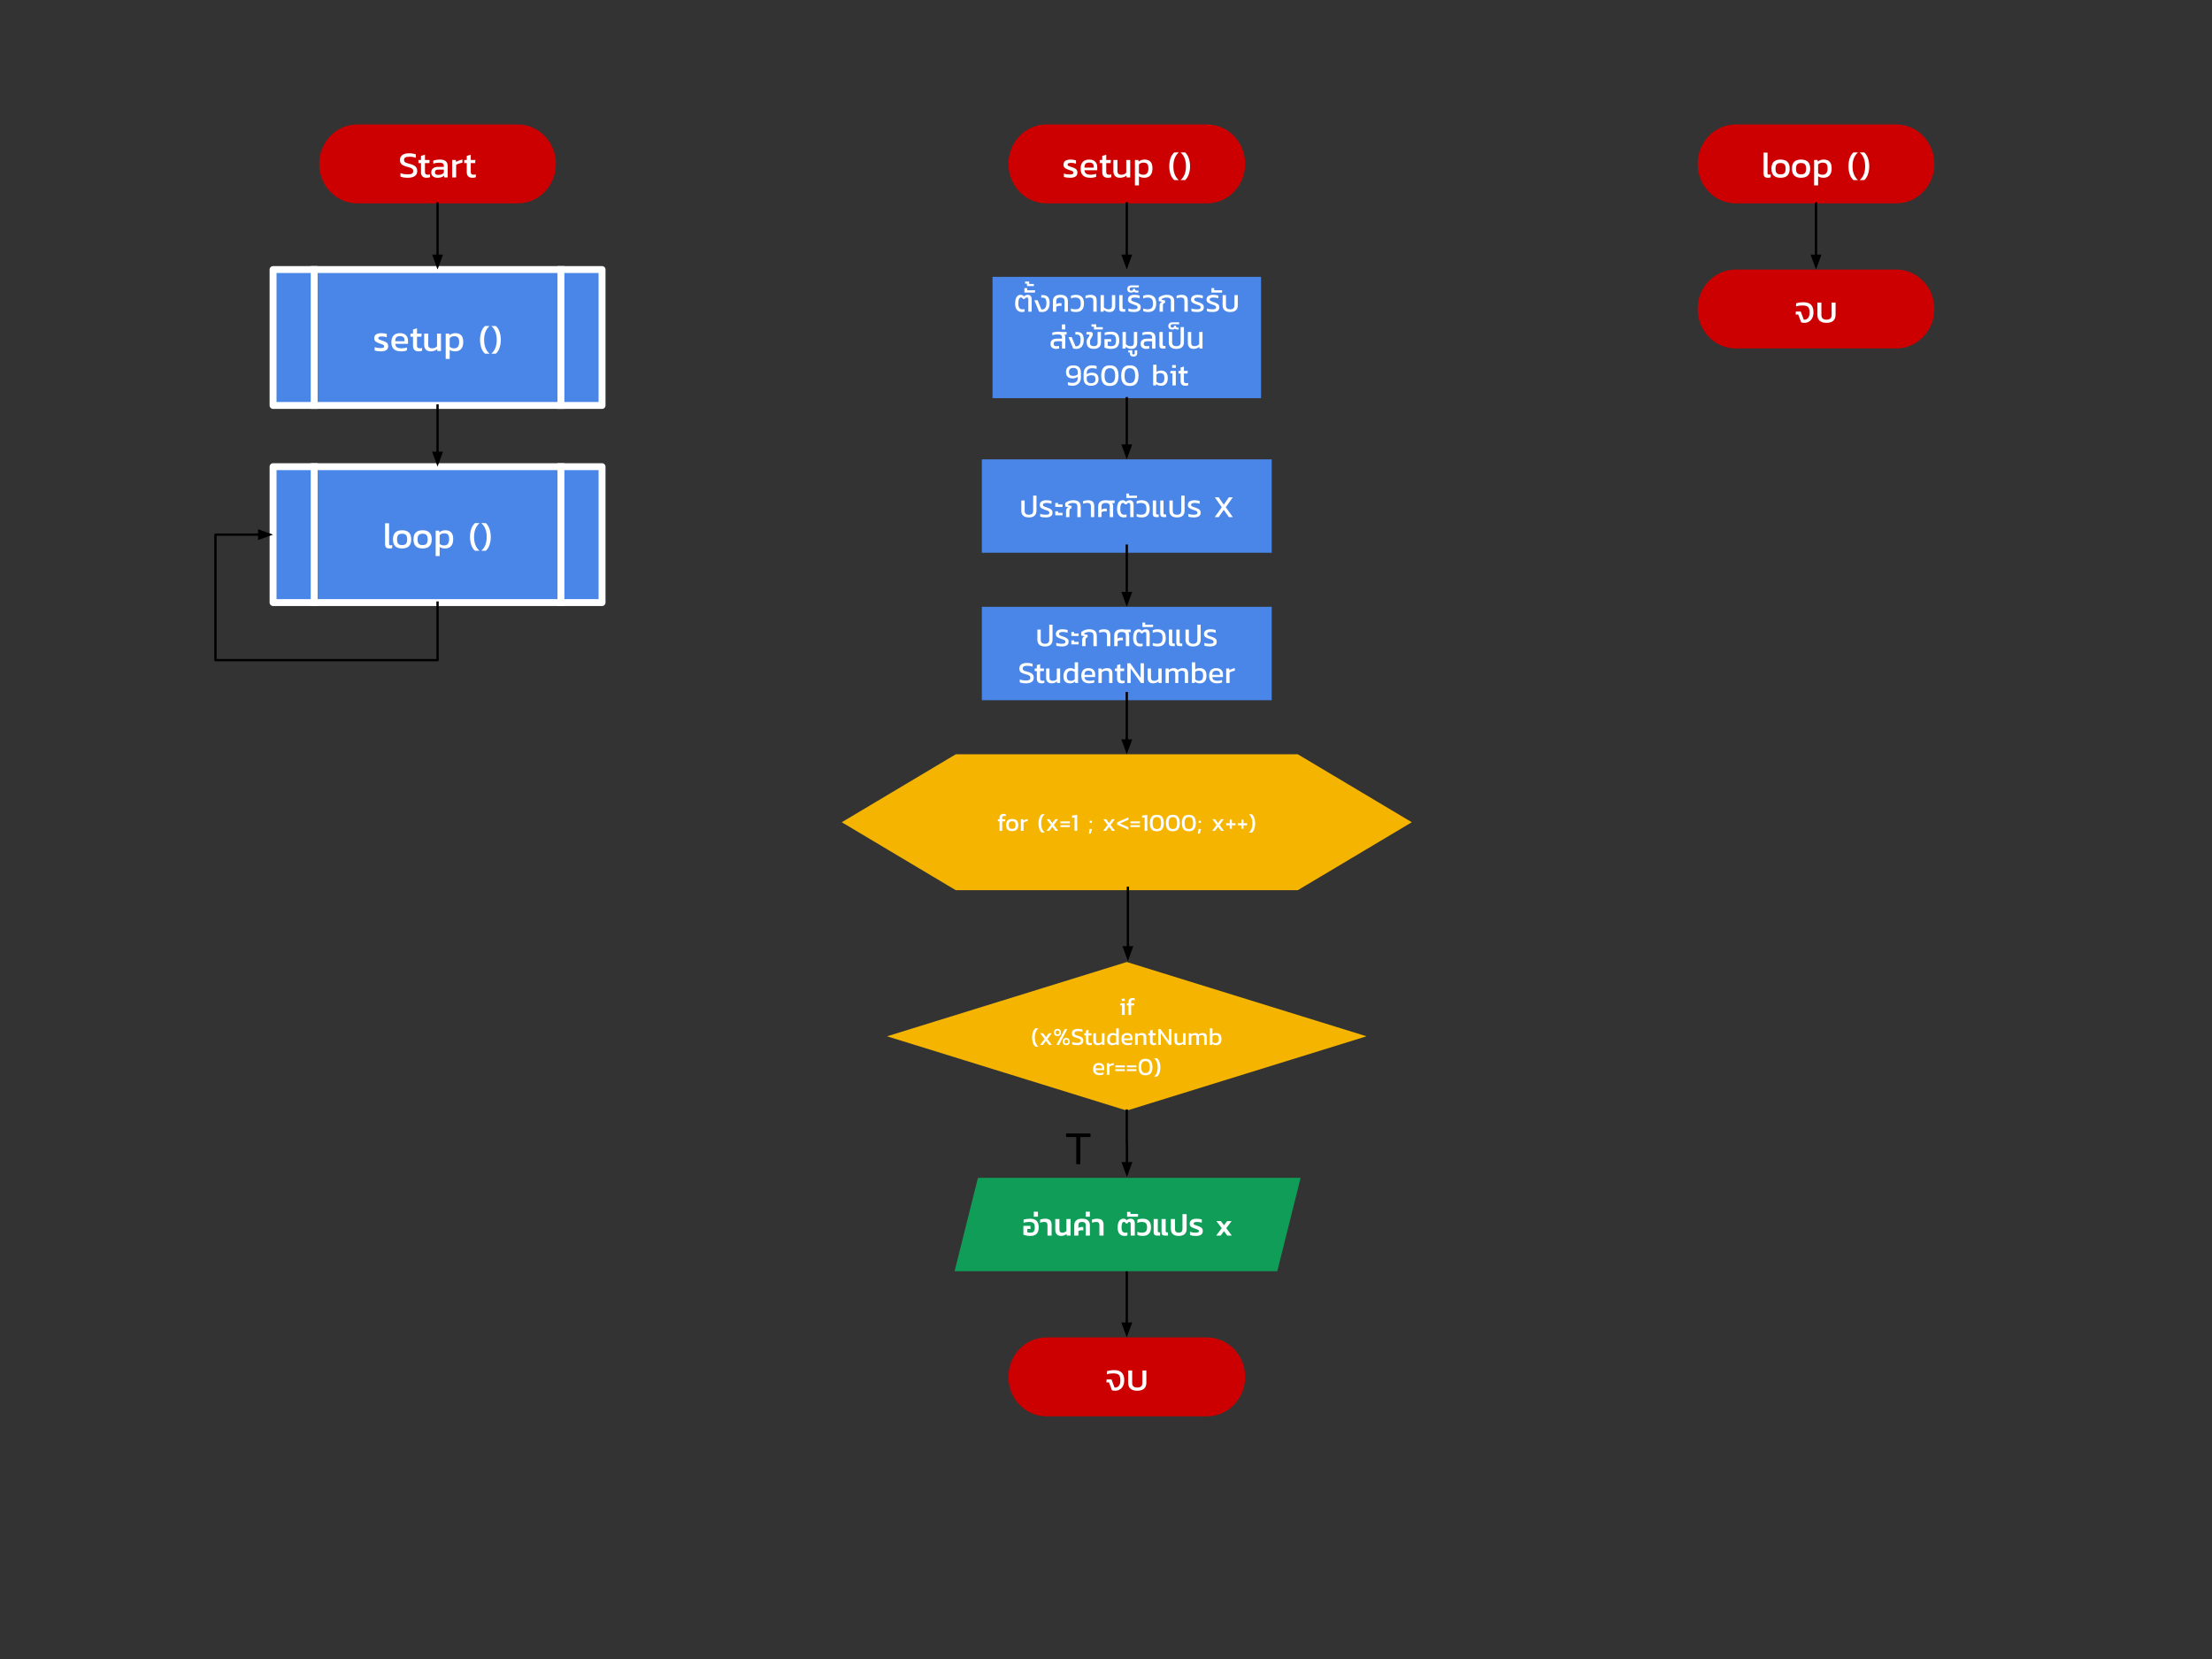 <svg version="1.1" viewBox="0.0 0.0 960.0 720.0" fill="none" stroke="none" stroke-linecap="square" stroke-miterlimit="10" xmlns:xlink="http://www.w3.org/1999/xlink" xmlns="http://www.w3.org/2000/svg"><rect x="0.0" y="0.0" width="960.0" height="720.0" fill="#333333" stroke="none"/><clipPath id="p.0"><path d="m0 0l960.0 0l0 720.0l-960.0 0l0 -720.0z" clip-rule="nonzero"/></clipPath><g clip-path="url(#p.0)"><path fill="#000000" fill-opacity="0.0" d="m0 0l960.0 0l0 720.0l-960.0 0z" fill-rule="evenodd"/><path fill="#cc0000" d="m753.305 54.016l69.678 0l0 0c9.128 0 16.528 7.665 16.528 17.121c0 9.456 -7.4 17.121 -16.528 17.121l-69.678 0l0 0c-9.128 0 -16.528 -7.665 -16.528 -17.121c0 -9.456 7.4 -17.121 16.528 -17.121z" fill-rule="evenodd"/><path fill="#ffffff" d="m767.242 77.153q-0.953 0 -1.422 -0.453q-0.453 -0.469 -0.453 -1.516l0 -8.969l1.734 0l0 8.812q0 0.438 0.156 0.609q0.156 0.156 0.484 0.156q0.391 0 0.734 -0.094l0 1.266q-0.531 0.188 -1.234 0.188zm5.51 0q-3.953 0 -3.953 -3.953q0 -3.953 3.953 -3.953q3.969 0 3.969 3.953q0 3.953 -3.969 3.953zm0 -1.469q1.203 0 1.703 -0.578q0.5 -0.578 0.5 -1.906q0 -1.312 -0.5 -1.875q-0.5 -0.578 -1.703 -0.578q-1.188 0 -1.688 0.578q-0.5 0.562 -0.5 1.875q0 1.328 0.5 1.906q0.5 0.578 1.688 0.578zm8.896 1.469q-3.953 0 -3.953 -3.953q0 -3.953 3.953 -3.953q3.969 0 3.969 3.953q0 3.953 -3.969 3.953zm0 -1.469q1.203 0 1.703 -0.578q0.5 -0.578 0.5 -1.906q0 -1.312 -0.5 -1.875q-0.5 -0.578 -1.703 -0.578q-1.188 0 -1.688 0.578q-0.5 0.562 -0.5 1.875q0 1.328 0.5 1.906q0.5 0.578 1.688 0.578zm5.671 -6.266l1.5 0l0.094 0.75q0.531 -0.469 1.141 -0.688q0.609 -0.234 1.422 -0.234q1.688 0 2.562 0.922q0.891 0.906 0.891 2.906q0 2.016 -0.938 3.047q-0.922 1.031 -2.578 1.031q-1.375 0 -2.359 -0.641l0 3.938l-1.734 0l0 -11.031zm3.641 6.422q1.125 0 1.656 -0.688q0.547 -0.688 0.547 -2.094q0 -1.344 -0.5 -1.906q-0.484 -0.578 -1.656 -0.578q-1.172 0 -1.953 0.812l0 3.781q0.766 0.672 1.906 0.672zm13.419 2.312q-1.109 -0.984 -1.641 -2.594q-0.516 -1.609 -0.516 -3.406q0 -1.812 0.516 -3.406q0.531 -1.609 1.641 -2.594l1.969 0q-2.359 2.047 -2.359 6.0q0 3.953 2.359 6.0l-1.969 0zm2.731 0q1.234 -1.078 1.797 -2.578q0.562 -1.5 0.562 -3.422q0 -3.969 -2.359 -6.0l1.984 0q1.094 0.984 1.609 2.594q0.531 1.609 0.531 3.406q0 1.797 -0.531 3.406q-0.516 1.609 -1.609 2.594l-1.984 0z" fill-rule="nonzero"/><path fill="#000000" fill-opacity="0.0" d="m788.144 88.258l0 28.724" fill-rule="evenodd"/><path stroke="#000000" stroke-width="1.0" stroke-linejoin="round" stroke-linecap="butt" d="m788.144 88.258l0 22.724" fill-rule="evenodd"/><path fill="#000000" stroke="#000000" stroke-width="1.0" stroke-linecap="butt" d="m786.492 110.983l1.652 4.538l1.652 -4.538z" fill-rule="evenodd"/><path fill="#cc0000" d="m753.305 116.982l69.678 0l0 0c9.128 0 16.528 7.665 16.528 17.121c0 9.456 -7.4 17.121 -16.528 17.121l-69.678 0l0 0c-9.128 0 -16.528 -7.665 -16.528 -17.121c0 -9.456 7.4 -17.121 16.528 -17.121z" fill-rule="evenodd"/><path fill="#ffffff" d="m783.077 140.119q-0.344 0 -0.75 -0.062q-0.391 -0.047 -0.625 -0.141l-1.281 -3.406l-1.109 0l0.078 -1.312l2.125 0l1.328 3.547q1.141 0.047 1.828 -0.719q0.688 -0.766 0.688 -2.469q0 -1.125 -0.297 -1.766q-0.297 -0.656 -0.969 -0.938q-0.672 -0.281 -1.859 -0.281q-1.469 0 -2.734 0.422l0 -1.344q1.516 -0.484 3.203 -0.484q2.234 0 3.281 1.109q1.062 1.109 1.062 3.281q0 1.453 -0.547 2.484q-0.531 1.031 -1.438 1.562q-0.906 0.516 -1.984 0.516zm9.604 0q-1.875 0 -2.906 -0.875q-1.031 -0.891 -1.031 -2.641l0 -5.281l1.734 0l0 5.344q0 1.062 0.547 1.562q0.562 0.5 1.656 0.5q1.109 0 1.672 -0.5q0.562 -0.5 0.562 -1.562l0 -5.344l1.719 0l0 5.281q0 1.75 -1.031 2.641q-1.016 0.875 -2.922 0.875z" fill-rule="nonzero"/><path fill="#cc0000" d="m155.058 54.016l69.678 0l0 0c9.128 0 16.528 7.665 16.528 17.121c0 9.456 -7.4 17.121 -16.528 17.121l-69.678 0l0 0c-9.128 0 -16.528 -7.665 -16.528 -17.121c0 -9.456 7.4 -17.121 16.528 -17.121z" fill-rule="evenodd"/><path fill="#ffffff" d="m177.022 77.153q-2.0 0 -3.219 -0.516l0 -1.531q1.5 0.578 3.062 0.578q1.297 0 1.875 -0.297q0.594 -0.312 0.594 -1.141q0 -0.531 -0.25 -0.844q-0.25 -0.312 -0.812 -0.531q-0.562 -0.234 -1.672 -0.516q-1.672 -0.438 -2.344 -1.094q-0.672 -0.672 -0.672 -1.828q0 -1.375 1.0 -2.141q1.016 -0.766 2.953 -0.766q0.844 0 1.641 0.125q0.797 0.125 1.281 0.297l0 1.531q-1.203 -0.453 -2.688 -0.453q-1.219 0 -1.828 0.312q-0.594 0.312 -0.594 1.094q0 0.453 0.219 0.734q0.219 0.281 0.734 0.5q0.531 0.219 1.562 0.469q1.812 0.469 2.516 1.203q0.703 0.734 0.703 1.906q0 1.375 -1.031 2.141q-1.031 0.766 -3.031 0.766zm8.101 0q-1.203 0 -1.812 -0.625q-0.609 -0.641 -0.609 -1.781l0 -3.969l-1.109 0l0 -1.359l1.109 0l0 -1.75l1.734 -0.531l0 2.281l2.016 0l-0.109 1.359l-1.906 0l0 3.859q0 0.656 0.297 0.922q0.297 0.266 1.0 0.266q0.422 0 0.906 -0.156l0 1.234q-0.625 0.25 -1.516 0.25zm4.717 0q-1.156 0 -1.922 -0.594q-0.766 -0.609 -0.766 -1.719q0 -1.125 0.75 -1.766q0.766 -0.656 2.297 -0.656l2.422 0l0 -0.328q0 -0.562 -0.172 -0.875q-0.156 -0.312 -0.609 -0.453q-0.453 -0.156 -1.281 -0.156q-1.344 0 -2.516 0.406l0 -1.297q0.547 -0.203 1.281 -0.328q0.734 -0.141 1.562 -0.141q1.688 0 2.547 0.688q0.859 0.688 0.859 2.188l0 4.875l-1.484 0l-0.125 -0.766q-0.469 0.469 -1.156 0.703q-0.688 0.219 -1.688 0.219zm0.469 -1.25q0.75 0 1.344 -0.25q0.594 -0.25 0.969 -0.719l0 -1.328l-2.391 0q-0.781 0 -1.125 0.297q-0.344 0.281 -0.344 0.906q0 0.578 0.391 0.844q0.391 0.25 1.156 0.25zm5.924 -6.484l1.594 0l0.094 0.875q0.547 -0.359 1.297 -0.641q0.75 -0.281 1.484 -0.406l0 1.328q-0.688 0.141 -1.484 0.406q-0.797 0.25 -1.25 0.547l0 5.469l-1.734 0l0 -7.578zm8.763 7.734q-1.203 0 -1.812 -0.625q-0.609 -0.641 -0.609 -1.781l0 -3.969l-1.109 0l0 -1.359l1.109 0l0 -1.75l1.734 -0.531l0 2.281l2.016 0l-0.109 1.359l-1.906 0l0 3.859q0 0.656 0.297 0.922q0.297 0.266 1.0 0.266q0.422 0 0.906 -0.156l0 1.234q-0.625 0.25 -1.516 0.25z" fill-rule="nonzero"/><path fill="#4a86e8" d="m118.505 116.984l142.781 0l0 58.982l-142.781 0z" fill-rule="evenodd"/><path fill="#000000" fill-opacity="0.0" d="m136.353 116.984l0 58.982m107.086 -58.982l0 58.982" fill-rule="evenodd"/><path fill="#000000" fill-opacity="0.0" d="m118.505 116.984l142.781 0l0 58.982l-142.781 0z" fill-rule="evenodd"/><path stroke="#ffffff" stroke-width="3.0" stroke-linejoin="round" stroke-linecap="butt" d="m136.353 116.984l0 58.982m107.086 -58.982l0 58.982" fill-rule="evenodd"/><path stroke="#ffffff" stroke-width="3.0" stroke-linejoin="round" stroke-linecap="butt" d="m118.505 116.984l142.781 0l0 58.982l-142.781 0z" fill-rule="evenodd"/><path fill="#ffffff" d="m165.275 152.492q-0.766 0 -1.484 -0.109q-0.719 -0.094 -1.188 -0.266l0 -1.484q0.531 0.219 1.172 0.328q0.656 0.109 1.281 0.109q0.922 0 1.281 -0.156q0.375 -0.156 0.375 -0.625q0 -0.422 -0.344 -0.609q-0.328 -0.203 -1.25 -0.5l-0.484 -0.156q-1.141 -0.391 -1.672 -0.859q-0.531 -0.469 -0.531 -1.391q0 -1.078 0.766 -1.625q0.766 -0.562 2.406 -0.562q0.625 0 1.219 0.109q0.609 0.094 1.031 0.234l0 1.453q-0.422 -0.172 -0.969 -0.266q-0.531 -0.094 -1.016 -0.094q-0.875 0 -1.281 0.156q-0.391 0.141 -0.391 0.562q0 0.359 0.297 0.547q0.312 0.188 1.203 0.469l0.344 0.109q0.938 0.297 1.438 0.594q0.516 0.297 0.75 0.719q0.234 0.422 0.234 1.094q0 2.219 -3.188 2.219zm8.737 0q-2.016 0 -3.094 -0.984q-1.062 -1.0 -1.062 -2.984q0 -1.875 0.938 -2.906q0.953 -1.031 2.812 -1.031q1.672 0 2.562 0.891q0.906 0.875 0.906 2.344l0 1.406l-5.547 0q0.125 1.094 0.781 1.516q0.656 0.422 2.062 0.422q0.578 0 1.172 -0.109q0.594 -0.109 1.062 -0.281l0 1.281q-1.0 0.438 -2.594 0.438zm1.531 -4.391l0 -0.531q0 -0.812 -0.453 -1.234q-0.453 -0.438 -1.438 -0.438q-1.188 0 -1.656 0.516q-0.469 0.516 -0.469 1.688l4.016 0zm6.123 4.391q-1.203 0 -1.812 -0.625q-0.609 -0.641 -0.609 -1.781l0 -3.969l-1.109 0l0 -1.359l1.109 0l0 -1.75l1.734 -0.531l0 2.281l2.016 0l-0.109 1.359l-1.906 0l0 3.859q0 0.656 0.297 0.922q0.297 0.266 1.0 0.266q0.422 0 0.906 -0.156l0 1.234q-0.625 0.25 -1.516 0.25zm5.252 0q-1.359 0 -2.094 -0.75q-0.734 -0.766 -0.734 -2.203l0 -4.781l1.75 0l0 4.781q0 0.844 0.406 1.25q0.422 0.391 1.297 0.391q0.609 0 1.156 -0.219q0.547 -0.234 0.969 -0.656l0 -5.547l1.719 0l0 7.578l-1.578 0l-0.078 -0.781q-1.203 0.938 -2.812 0.938zm6.514 -7.734l1.5 0l0.094 0.75q0.531 -0.469 1.141 -0.688q0.609 -0.234 1.422 -0.234q1.688 0 2.562 0.922q0.891 0.906 0.891 2.906q0 2.016 -0.938 3.047q-0.922 1.031 -2.578 1.031q-1.375 0 -2.359 -0.641l0 3.938l-1.734 0l0 -11.031zm3.641 6.422q1.125 0 1.656 -0.688q0.547 -0.688 0.547 -2.094q0 -1.344 -0.5 -1.906q-0.484 -0.578 -1.656 -0.578q-1.172 0 -1.953 0.812l0 3.781q0.766 0.672 1.906 0.672zm13.42 2.312q-1.109 -0.984 -1.641 -2.594q-0.516 -1.609 -0.516 -3.406q0 -1.812 0.516 -3.406q0.531 -1.609 1.641 -2.594l1.969 0q-2.359 2.047 -2.359 6.0q0 3.953 2.359 6.0l-1.969 0zm2.731 0q1.234 -1.078 1.797 -2.578q0.562 -1.5 0.562 -3.422q0 -3.969 -2.359 -6.0l1.984 0q1.094 0.984 1.609 2.594q0.531 1.609 0.531 3.406q0 1.797 -0.531 3.406q-0.516 1.609 -1.609 2.594l-1.984 0z" fill-rule="nonzero"/><path fill="#4a86e8" d="m118.507 202.527l142.781 0l0 58.982l-142.781 0z" fill-rule="evenodd"/><path fill="#000000" fill-opacity="0.0" d="m136.354 202.527l0 58.982m107.086 -58.982l0 58.982" fill-rule="evenodd"/><path fill="#000000" fill-opacity="0.0" d="m118.507 202.527l142.781 0l0 58.982l-142.781 0z" fill-rule="evenodd"/><path stroke="#ffffff" stroke-width="3.0" stroke-linejoin="round" stroke-linecap="butt" d="m136.354 202.527l0 58.982m107.086 -58.982l0 58.982" fill-rule="evenodd"/><path stroke="#ffffff" stroke-width="3.0" stroke-linejoin="round" stroke-linecap="butt" d="m118.507 202.527l142.781 0l0 58.982l-142.781 0z" fill-rule="evenodd"/><path fill="#ffffff" d="m168.996 238.034q-0.953 0 -1.422 -0.453q-0.453 -0.469 -0.453 -1.516l0 -8.969l1.734 0l0 8.812q0 0.438 0.156 0.609q0.156 0.156 0.484 0.156q0.391 0 0.734 -0.094l0 1.266q-0.531 0.188 -1.234 0.188zm5.51 0q-3.953 0 -3.953 -3.953q0 -3.953 3.953 -3.953q3.969 0 3.969 3.953q0 3.953 -3.969 3.953zm0 -1.469q1.203 0 1.703 -0.578q0.5 -0.578 0.5 -1.906q0 -1.312 -0.5 -1.875q-0.5 -0.578 -1.703 -0.578q-1.188 0 -1.688 0.578q-0.5 0.562 -0.5 1.875q0 1.328 0.5 1.906q0.5 0.578 1.688 0.578zm8.896 1.469q-3.953 0 -3.953 -3.953q0 -3.953 3.953 -3.953q3.969 0 3.969 3.953q0 3.953 -3.969 3.953zm0 -1.469q1.203 0 1.703 -0.578q0.5 -0.578 0.5 -1.906q0 -1.312 -0.5 -1.875q-0.5 -0.578 -1.703 -0.578q-1.188 0 -1.688 0.578q-0.5 0.562 -0.5 1.875q0 1.328 0.5 1.906q0.5 0.578 1.688 0.578zm5.671 -6.266l1.5 0l0.094 0.75q0.531 -0.469 1.141 -0.688q0.609 -0.234 1.422 -0.234q1.688 0 2.562 0.922q0.891 0.906 0.891 2.906q0 2.016 -0.938 3.047q-0.922 1.031 -2.578 1.031q-1.375 0 -2.359 -0.641l0 3.938l-1.734 0l0 -11.031zm3.641 6.422q1.125 0 1.656 -0.688q0.547 -0.688 0.547 -2.094q0 -1.344 -0.5 -1.906q-0.484 -0.578 -1.656 -0.578q-1.172 0 -1.953 0.812l0 3.781q0.766 0.672 1.906 0.672zm13.42 2.312q-1.109 -0.984 -1.641 -2.594q-0.516 -1.609 -0.516 -3.406q0 -1.812 0.516 -3.406q0.531 -1.609 1.641 -2.594l1.969 0q-2.359 2.047 -2.359 6.0q0 3.953 2.359 6.0l-1.969 0zm2.731 0q1.234 -1.078 1.797 -2.578q0.562 -1.5 0.562 -3.422q0 -3.969 -2.359 -6.0l1.984 0q1.094 0.984 1.609 2.594q0.531 1.609 0.531 3.406q0 1.797 -0.531 3.406q-0.516 1.609 -1.609 2.594l-1.984 0z" fill-rule="nonzero"/><path fill="#000000" fill-opacity="0.0" d="m189.897 88.258l0 28.724" fill-rule="evenodd"/><path stroke="#000000" stroke-width="1.0" stroke-linejoin="round" stroke-linecap="butt" d="m189.897 88.258l0 22.724" fill-rule="evenodd"/><path fill="#000000" stroke="#000000" stroke-width="1.0" stroke-linecap="butt" d="m188.245 110.983l1.652 4.538l1.652 -4.538z" fill-rule="evenodd"/><path fill="#000000" fill-opacity="0.0" d="m189.896 175.966l0 26.551" fill-rule="evenodd"/><path stroke="#000000" stroke-width="1.0" stroke-linejoin="round" stroke-linecap="butt" d="m189.896 175.966l0 20.551" fill-rule="evenodd"/><path fill="#000000" stroke="#000000" stroke-width="1.0" stroke-linecap="butt" d="m188.244 196.518l1.652 4.538l1.652 -4.538z" fill-rule="evenodd"/><path fill="#000000" fill-opacity="0.0" d="m189.897 261.509l0 25l-96.391 0l0 -54.48l24.989 0" fill-rule="evenodd"/><path stroke="#000000" stroke-width="1.0" stroke-linejoin="round" stroke-linecap="butt" d="m189.897 261.509l0 25l-96.391 0l0 -54.48l18.989 0" fill-rule="evenodd"/><path fill="#000000" stroke="#000000" stroke-width="1.0" stroke-linecap="butt" d="m112.495 233.681l4.538 -1.652l-4.538 -1.652z" fill-rule="evenodd"/><path fill="#cc0000" d="m454.18 54.016l69.678 0l0 0c9.128 0 16.528 7.665 16.528 17.121c0 9.456 -7.4 17.121 -16.528 17.121l-69.678 0l0 0c-9.128 0 -16.528 -7.665 -16.528 -17.121c0 -9.456 7.4 -17.121 16.528 -17.121z" fill-rule="evenodd"/><path fill="#ffffff" d="m464.398 77.153q-0.766 0 -1.484 -0.109q-0.719 -0.094 -1.188 -0.266l0 -1.484q0.531 0.219 1.172 0.328q0.656 0.109 1.281 0.109q0.922 0 1.281 -0.156q0.375 -0.156 0.375 -0.625q0 -0.422 -0.344 -0.609q-0.328 -0.203 -1.25 -0.5l-0.484 -0.156q-1.141 -0.391 -1.672 -0.859q-0.531 -0.469 -0.531 -1.391q0 -1.078 0.766 -1.625q0.766 -0.562 2.406 -0.562q0.625 0 1.219 0.109q0.609 0.094 1.031 0.234l0 1.453q-0.422 -0.172 -0.969 -0.266q-0.531 -0.094 -1.016 -0.094q-0.875 0 -1.281 0.156q-0.391 0.141 -0.391 0.562q0 0.359 0.297 0.547q0.312 0.188 1.203 0.469l0.344 0.109q0.938 0.297 1.438 0.594q0.516 0.297 0.75 0.719q0.234 0.422 0.234 1.094q0 2.219 -3.188 2.219zm8.737 0q-2.016 0 -3.094 -0.984q-1.062 -1.0 -1.062 -2.984q0 -1.875 0.938 -2.906q0.953 -1.031 2.812 -1.031q1.672 0 2.562 0.891q0.906 0.875 0.906 2.344l0 1.406l-5.547 0q0.125 1.094 0.781 1.516q0.656 0.422 2.062 0.422q0.578 0 1.172 -0.109q0.594 -0.109 1.062 -0.281l0 1.281q-1.0 0.438 -2.594 0.438zm1.531 -4.391l0 -0.531q0 -0.812 -0.453 -1.234q-0.453 -0.438 -1.438 -0.438q-1.188 0 -1.656 0.516q-0.469 0.516 -0.469 1.688l4.016 0zm6.123 4.391q-1.203 0 -1.812 -0.625q-0.609 -0.641 -0.609 -1.781l0 -3.969l-1.109 0l0 -1.359l1.109 0l0 -1.75l1.734 -0.531l0 2.281l2.016 0l-0.109 1.359l-1.906 0l0 3.859q0 0.656 0.297 0.922q0.297 0.266 1.0 0.266q0.422 0 0.906 -0.156l0 1.234q-0.625 0.25 -1.516 0.25zm5.252 0q-1.359 0 -2.094 -0.75q-0.734 -0.766 -0.734 -2.203l0 -4.781l1.75 0l0 4.781q0 0.844 0.406 1.25q0.422 0.391 1.297 0.391q0.609 0 1.156 -0.219q0.547 -0.234 0.969 -0.656l0 -5.547l1.719 0l0 7.578l-1.578 0l-0.078 -0.781q-1.203 0.938 -2.812 0.938zm6.514 -7.734l1.5 0l0.094 0.75q0.531 -0.469 1.141 -0.688q0.609 -0.234 1.422 -0.234q1.688 0 2.562 0.922q0.891 0.906 0.891 2.906q0 2.016 -0.938 3.047q-0.922 1.031 -2.578 1.031q-1.375 0 -2.359 -0.641l0 3.938l-1.734 0l0 -11.031zm3.641 6.422q1.125 0 1.656 -0.688q0.547 -0.688 0.547 -2.094q0 -1.344 -0.5 -1.906q-0.484 -0.578 -1.656 -0.578q-1.172 0 -1.953 0.812l0 3.781q0.766 0.672 1.906 0.672zm13.42 2.312q-1.109 -0.984 -1.641 -2.594q-0.516 -1.609 -0.516 -3.406q0 -1.812 0.516 -3.406q0.531 -1.609 1.641 -2.594l1.969 0q-2.359 2.047 -2.359 6.0q0 3.953 2.359 6.0l-1.969 0zm2.731 0q1.234 -1.078 1.797 -2.578q0.562 -1.5 0.562 -3.422q0 -3.969 -2.359 -6.0l1.984 0q1.094 0.984 1.609 2.594q0.531 1.609 0.531 3.406q0 1.797 -0.531 3.406q-0.516 1.609 -1.609 2.594l-1.984 0z" fill-rule="nonzero"/><path fill="#cc0000" d="m454.18 580.441l69.678 0l0 0c9.128 0 16.528 7.665 16.528 17.121c0 9.456 -7.4 17.121 -16.528 17.121l-69.678 0l0 0c-9.128 0 -16.528 -7.665 -16.528 -17.121c0 -9.456 7.4 -17.121 16.528 -17.121z" fill-rule="evenodd"/><path fill="#ffffff" d="m483.952 603.578q-0.344 0 -0.75 -0.062q-0.391 -0.047 -0.625 -0.141l-1.281 -3.406l-1.109 0l0.078 -1.312l2.125 0l1.328 3.547q1.141 0.047 1.828 -0.719q0.688 -0.766 0.688 -2.469q0 -1.125 -0.297 -1.766q-0.297 -0.656 -0.969 -0.938q-0.672 -0.281 -1.859 -0.281q-1.469 0 -2.734 0.422l0 -1.344q1.516 -0.484 3.203 -0.484q2.234 0 3.281 1.109q1.062 1.109 1.062 3.281q0 1.453 -0.547 2.484q-0.531 1.031 -1.438 1.562q-0.906 0.516 -1.984 0.516zm9.604 0q-1.875 0 -2.906 -0.875q-1.031 -0.891 -1.031 -2.641l0 -5.281l1.734 0l0 5.344q0 1.062 0.547 1.562q0.562 0.5 1.656 0.5q1.109 0 1.672 -0.5q0.562 -0.5 0.562 -1.562l0 -5.344l1.719 0l0 5.281q0 1.75 -1.031 2.641q-1.016 0.875 -2.922 0.875z" fill-rule="nonzero"/><path fill="#000000" fill-opacity="0.0" d="m489.019 88.258l0 28.724" fill-rule="evenodd"/><path stroke="#000000" stroke-width="1.0" stroke-linejoin="round" stroke-linecap="butt" d="m489.019 88.258l0 22.724" fill-rule="evenodd"/><path fill="#000000" stroke="#000000" stroke-width="1.0" stroke-linecap="butt" d="m487.367 110.983l1.652 4.538l1.652 -4.538z" fill-rule="evenodd"/><path fill="#000000" fill-opacity="0.0" d="m489.019 551.717l0 28.724" fill-rule="evenodd"/><path stroke="#000000" stroke-width="1.0" stroke-linejoin="round" stroke-linecap="butt" d="m489.019 551.717l0 22.724" fill-rule="evenodd"/><path fill="#000000" stroke="#000000" stroke-width="1.0" stroke-linecap="butt" d="m487.367 574.441l1.652 4.538l1.652 -4.538z" fill-rule="evenodd"/><path fill="#4a86e8" d="m430.751 120.146l116.535 0l0 52.661l-116.535 0z" fill-rule="evenodd"/><path fill="#ffffff" d="m443.507 135.417q-1.344 0 -2.141 -0.906q-0.797 -0.906 -0.797 -2.719q0 -1.859 0.609 -2.844q0.625 -1 1.766 -1q0.516 0 0.844 0.172q0.328 0.172 0.594 0.516q0.281 -0.297 0.734 -0.484q0.453 -0.203 0.906 -0.203q0.844 0 1.281 0.516q0.438 0.5 0.438 1.422l0 5.391l-1.453 0l0 -5.188q0 -0.531 -0.141 -0.75q-0.141 -0.219 -0.562 -0.219q-0.281 0 -0.5 0.156q-0.219 0.156 -0.328 0.453l-0.797 0q-0.172 -0.328 -0.344 -0.469q-0.172 -0.141 -0.484 -0.141q-0.641 0 -0.906 0.688q-0.266 0.672 -0.266 1.984q0 1.312 0.438 1.891q0.453 0.562 1.359 0.562q0.625 0 0.922 -0.109l0 1.109q-0.453 0.172 -1.172 0.172zm1.079 -10.375l1.203 0l0 0.938l3.453 0l-0.062 1.0l-4.594 0l0 -1.938zm1.141 -1.92l-0.828 0l0 -0.938l1.766 0l0 1.047l2.062 0l-0.062 0.922l-2.938 0l0 -1.031zm6.547 12.295q-0.859 0 -1.344 -0.188l-2.016 -4.922l1.406 0l1.641 4.0q1.125 0.047 1.656 -0.656q0.531 -0.703 0.531 -2.203q0 -0.875 -0.172 -1.359q-0.156 -0.5 -0.531 -0.703q-0.359 -0.219 -1.047 -0.219l-0.5 0l0 -1.094l0.688 0q1.531 0 2.234 0.828q0.719 0.812 0.719 2.531q0 2.031 -0.891 3.016q-0.875 0.969 -2.375 0.969zm4.689 -4.703q0 -1.328 0.797 -2.047q0.812 -0.719 2.469 -0.719q1.641 0 2.438 0.719q0.797 0.719 0.797 2.047l0 4.562l-1.453 0l0 -4.688q0 -1.469 -1.781 -1.469q-0.906 0 -1.359 0.359q-0.453 0.359 -0.453 1.109l0 1.469q0.578 -0.469 1.391 -0.469l0.875 0l0.047 1.156l-0.953 0q-0.812 0 -1.359 0.453l0 2.078l-1.453 0l0 -4.562zm9.978 4.703q-1.234 0 -2.156 -0.406l0 -1.141q0.906 0.375 1.812 0.375q0.922 0 1.438 -0.25q0.531 -0.25 0.766 -0.812q0.234 -0.562 0.234 -1.5q0 -1.391 -0.578 -1.969q-0.562 -0.594 -1.875 -0.594q-0.922 0 -1.797 0.391l0 -1.172q0.938 -0.391 2.109 -0.391q1.781 0 2.656 0.953q0.891 0.938 0.891 2.781q0 1.828 -0.859 2.781q-0.859 0.953 -2.641 0.953zm7.562 -4.672q0 -0.594 -0.125 -0.922q-0.125 -0.344 -0.469 -0.516q-0.328 -0.188 -0.969 -0.188q-0.422 0 -0.922 0.094q-0.5 0.094 -0.906 0.25l0 -1.125q0.422 -0.172 0.984 -0.281q0.578 -0.109 1.125 -0.109q1.438 0 2.078 0.625q0.656 0.625 0.656 1.984l0 4.719l-1.453 0l0 -4.531zm7.067 4.672q-0.797 0 -1.406 -0.234q-0.594 -0.234 -1.125 -0.688l-0.078 0.781l-1.312 0l0 -7.203l1.453 0l0 5.312q0.375 0.391 0.891 0.625q0.516 0.234 1.094 0.234q0.75 0 1.109 -0.359q0.375 -0.359 0.375 -1.156l0 -4.656l1.438 0l0 4.719q0 1.25 -0.641 1.938q-0.641 0.688 -1.797 0.688zm5.563 -0.141q-1.406 0 -1.406 -1.391l0 -5.812l1.453 0l0 5.453q0 0.312 0.125 0.469q0.141 0.141 0.453 0.141l0.609 0l0 1.141l-1.234 0zm5.029 0.141q-0.719 0 -1.391 -0.094q-0.656 -0.094 -1.062 -0.281l0 -1.203q0.484 0.203 1.062 0.312q0.594 0.094 1.125 0.094q0.969 0 1.375 -0.172q0.422 -0.172 0.422 -0.688q0 -0.328 -0.172 -0.516q-0.156 -0.188 -0.438 -0.312q-0.266 -0.125 -0.859 -0.312l-0.516 -0.172q-1.094 -0.375 -1.641 -0.812q-0.531 -0.453 -0.531 -1.266q0 -0.969 0.734 -1.5q0.734 -0.547 2.156 -0.547q0.578 0 1.172 0.094q0.609 0.094 1.031 0.219l0 1.203q-0.438 -0.156 -0.984 -0.25q-0.531 -0.094 -1.016 -0.094q-0.828 0 -1.266 0.188q-0.438 0.172 -0.438 0.656q0 0.281 0.172 0.469q0.188 0.172 0.5 0.312q0.312 0.125 0.938 0.328l0.391 0.125q1.156 0.391 1.656 0.859q0.5 0.453 0.5 1.328q0 1.031 -0.781 1.531q-0.766 0.5 -2.141 0.5zm-1.251 -8.422q-0.781 0 -1.219 -0.391q-0.453 -0.406 -0.453 -1.141q0 -0.75 0.469 -1.172q0.469 -0.438 1.297 -0.438l3.281 0l-0.062 0.859l-3.078 0q-0.453 0 -0.672 0.188q-0.219 0.172 -0.219 0.562q0 0.703 0.75 0.703q0.719 0 0.719 -0.547l0 -0.281l0.891 0l0 0.281q0 0.266 0.156 0.391q0.141 0.125 0.453 0.125l0.844 0l0 0.844l-0.938 0q-0.344 0 -0.594 -0.094q-0.266 -0.109 -0.375 -0.328q-0.141 0.219 -0.5 0.328q-0.359 0.109 -0.75 0.109zm7.391 8.422q-1.234 0 -2.156 -0.406l0 -1.141q0.906 0.375 1.812 0.375q0.922 0 1.438 -0.25q0.531 -0.25 0.766 -0.812q0.234 -0.562 0.234 -1.5q0 -1.391 -0.578 -1.969q-0.562 -0.594 -1.875 -0.594q-0.922 0 -1.797 0.391l0 -1.172q0.938 -0.391 2.109 -0.391q1.781 0 2.656 0.953q0.891 0.938 0.891 2.781q0 1.828 -0.859 2.781q-0.859 0.953 -2.641 0.953zm4.952 -2.734q0 -1.344 1.062 -1.656l-1.438 -0.359l0 -1.5q0.594 -0.531 1.484 -0.875q0.891 -0.344 1.969 -0.344q1.641 0 2.453 0.688q0.828 0.672 0.828 2.172l0 4.469l-1.453 0l0 -4.5q0 -0.922 -0.422 -1.281q-0.422 -0.375 -1.469 -0.375q-0.656 0 -1.234 0.188q-0.578 0.188 -0.906 0.484l0 0.25l1.516 0.391l0 0.953q-0.516 0.125 -0.734 0.422q-0.203 0.297 -0.203 0.891l0 2.578l-1.453 0l0 -2.594zm10.779 -1.938q0 -0.594 -0.125 -0.922q-0.125 -0.344 -0.469 -0.516q-0.328 -0.188 -0.969 -0.188q-0.422 0 -0.922 0.094q-0.5 0.094 -0.906 0.25l0 -1.125q0.422 -0.172 0.984 -0.281q0.578 -0.109 1.125 -0.109q1.438 0 2.078 0.625q0.656 0.625 0.656 1.984l0 4.719l-1.453 0l0 -4.531zm5.505 4.672q-0.719 0 -1.391 -0.094q-0.656 -0.094 -1.062 -0.281l0 -1.203q0.484 0.203 1.062 0.312q0.594 0.094 1.125 0.094q0.969 0 1.375 -0.172q0.422 -0.172 0.422 -0.688q0 -0.328 -0.172 -0.516q-0.156 -0.188 -0.438 -0.312q-0.266 -0.125 -0.859 -0.312l-0.516 -0.172q-1.094 -0.375 -1.641 -0.812q-0.531 -0.453 -0.531 -1.266q0 -0.969 0.734 -1.5q0.734 -0.547 2.156 -0.547q0.578 0 1.172 0.094q0.609 0.094 1.031 0.219l0 1.203q-0.438 -0.156 -0.984 -0.25q-0.531 -0.094 -1.016 -0.094q-0.828 0 -1.266 0.188q-0.438 0.172 -0.438 0.656q0 0.281 0.172 0.469q0.188 0.172 0.5 0.312q0.312 0.125 0.938 0.328l0.391 0.125q1.156 0.391 1.656 0.859q0.5 0.453 0.5 1.328q0 1.031 -0.781 1.531q-0.766 0.5 -2.141 0.5zm6.717 0q-0.719 0 -1.391 -0.094q-0.656 -0.094 -1.062 -0.281l0 -1.203q0.484 0.203 1.062 0.312q0.594 0.094 1.125 0.094q0.969 0 1.375 -0.172q0.422 -0.172 0.422 -0.688q0 -0.328 -0.172 -0.516q-0.156 -0.188 -0.438 -0.312q-0.266 -0.125 -0.859 -0.312l-0.516 -0.172q-1.094 -0.375 -1.641 -0.812q-0.531 -0.453 -0.531 -1.266q0 -0.969 0.734 -1.5q0.734 -0.547 2.156 -0.547q0.578 0 1.172 0.094q0.609 0.094 1.031 0.219l0 1.203q-0.438 -0.156 -0.984 -0.25q-0.531 -0.094 -1.016 -0.094q-0.828 0 -1.266 0.188q-0.438 0.172 -0.438 0.656q0 0.281 0.172 0.469q0.188 0.172 0.5 0.312q0.312 0.125 0.938 0.328l0.391 0.125q1.156 0.391 1.656 0.859q0.5 0.453 0.5 1.328q0 1.031 -0.781 1.531q-0.766 0.5 -2.141 0.5zm-0.501 -10.375l1.203 0l0 0.938l3.453 0l-0.062 1.0l-4.594 0l0 -1.938zm8.141 10.375q-1.562 0 -2.422 -0.734q-0.859 -0.75 -0.859 -2.203l0 -4.406l1.453 0l0 4.453q0 0.891 0.453 1.312q0.469 0.406 1.375 0.406q0.922 0 1.391 -0.406q0.469 -0.422 0.469 -1.312l0 -4.453l1.438 0l0 4.406q0 1.453 -0.859 2.203q-0.844 0.734 -2.438 0.734z" fill-rule="nonzero"/><path fill="#ffffff" d="m458.354 151.417q-1.109 0 -1.781 -0.531q-0.672 -0.547 -0.672 -1.672q0 -1.062 0.719 -1.641q0.719 -0.594 2.078 -0.594l2.203 0l0 -0.453q0 -0.781 -0.406 -1.094q-0.406 -0.312 -1.453 -0.312q-1.266 0 -2.344 0.344l0 -1.125q0.547 -0.172 1.234 -0.281q0.688 -0.109 1.359 -0.109q0.641 0 1.234 0.125l2.422 0l-0.078 1.141l-0.844 0q0.172 0.281 0.234 0.641q0.078 0.344 0.078 0.812l0 4.609l-1.438 0l0 -3.172l-2.125 0q-0.75 0 -1.125 0.25q-0.359 0.25 -0.359 0.859q0 0.562 0.328 0.797q0.344 0.234 1.125 0.234q0.547 0 0.906 -0.109l0 1.109q-0.547 0.172 -1.297 0.172zm2.505 -10.625l1.453 0l0 2.188l-1.453 0l0 -2.188zm6.221 10.625q-0.859 0 -1.344 -0.188l-2.016 -4.922l1.406 0l1.641 4.0q1.125 0.047 1.656 -0.656q0.531 -0.703 0.531 -2.203q0 -0.875 -0.172 -1.359q-0.156 -0.5 -0.531 -0.703q-0.359 -0.219 -1.047 -0.219l-0.5 0l0 -1.094l0.688 0q1.531 0 2.234 0.828q0.719 0.812 0.719 2.531q0 2.031 -0.891 3.016q-0.875 0.969 -2.375 0.969zm7.642 0q-1.5 0 -2.297 -0.703q-0.797 -0.703 -0.797 -2.0l0 -0.703q0 -0.422 0.188 -0.781q0.188 -0.375 0.547 -0.859q0.234 -0.312 0.344 -0.484q0.109 -0.188 0.109 -0.359q0 -0.203 -0.094 -0.281q-0.094 -0.078 -0.328 -0.078l-0.922 0l0.125 -1.094l1.672 0q1.016 0 1.016 0.984q0 0.406 -0.156 0.734q-0.156 0.312 -0.453 0.797q-0.297 0.422 -0.453 0.75q-0.156 0.312 -0.156 0.688l0 0.812q0 0.719 0.422 1.062q0.438 0.344 1.234 0.344q1.641 0 1.641 -1.453l0 -4.719l1.453 0l0 4.625q0 1.281 -0.828 2.0q-0.812 0.719 -2.266 0.719zm0.04 -9.656l-1.047 0l0 -1.0l2.047 0l0 1.219l2.875 0l-0.047 1.0l-3.828 0l0 -1.219zm7.438 9.656q-0.812 0 -1.562 -0.141q-0.75 -0.156 -1.297 -0.406l0 -3.703l2.844 0l0.062 1.109l-1.516 0l0 1.75q0.609 0.219 1.469 0.219q0.797 0 1.266 -0.234q0.469 -0.25 0.672 -0.797q0.219 -0.562 0.219 -1.516q0 -1.0 -0.234 -1.547q-0.234 -0.547 -0.781 -0.781q-0.547 -0.25 -1.516 -0.25q-1.297 0 -2.391 0.344l0 -1.125q0.562 -0.188 1.281 -0.281q0.734 -0.109 1.469 -0.109q1.859 0 2.719 0.938q0.859 0.938 0.859 2.812q0 1.859 -0.859 2.797q-0.859 0.922 -2.703 0.922zm8.898 0q-0.797 0 -1.406 -0.234q-0.594 -0.234 -1.125 -0.688l-0.078 0.781l-1.312 0l0 -7.203l1.453 0l0 5.312q0.375 0.391 0.891 0.625q0.516 0.234 1.094 0.234q0.75 0 1.109 -0.359q0.375 -0.359 0.375 -1.156l0 -4.656l1.438 0l0 4.719q0 1.25 -0.641 1.938q-0.641 0.688 -1.797 0.688zm0.829 3.344q-0.719 0 -1.141 -0.328q-0.422 -0.312 -0.422 -0.812l0 -0.672l-0.734 0l0.062 -0.906l1.703 0l0 1.344q0 0.203 0.141 0.312q0.141 0.125 0.391 0.125q0.266 0 0.406 -0.125q0.141 -0.109 0.141 -0.312l0 -1.344l1.062 0l0 1.438q0 0.547 -0.422 0.906q-0.422 0.375 -1.188 0.375zm5.531 -3.344q-1.109 0 -1.781 -0.547q-0.672 -0.547 -0.672 -1.656q0 -1.062 0.719 -1.641q0.719 -0.594 2.078 -0.594l2.203 0l0 -0.453q0 -0.531 -0.172 -0.828q-0.172 -0.312 -0.578 -0.438q-0.391 -0.141 -1.094 -0.141q-1.266 0 -2.359 0.344l0 -1.125q0.547 -0.172 1.234 -0.281q0.688 -0.109 1.359 -0.109q1.578 0 2.312 0.656q0.75 0.656 0.75 2.062l0 4.609l-1.453 0l0 -3.172l-2.109 0q-0.766 0 -1.141 0.25q-0.359 0.25 -0.359 0.859q0 0.562 0.328 0.797q0.344 0.234 1.125 0.234q0.531 0 0.922 -0.109l0 1.109q-0.578 0.172 -1.312 0.172zm7.12 -0.141q-1.406 0 -1.406 -1.391l0 -5.812l1.453 0l0 5.453q0 0.312 0.125 0.469q0.141 0.141 0.453 0.141l0.609 0l0 1.141l-1.234 0zm5.951 0.141q-1.562 0 -2.422 -0.734q-0.859 -0.75 -0.859 -2.203l0 -4.406l1.453 0l0 4.453q0 0.891 0.453 1.312q0.469 0.406 1.375 0.406q0.922 0 1.391 -0.406q0.469 -0.422 0.469 -1.312l0 -6.578l1.438 0l0 6.531q0 1.453 -0.859 2.203q-0.844 0.734 -2.438 0.734zm-1.814 -8.391q-0.781 0 -1.219 -0.391q-0.453 -0.406 -0.453 -1.141q0 -0.75 0.469 -1.172q0.469 -0.438 1.328 -0.438l2.922 0l-0.062 0.844l-2.734 0q-0.469 0 -0.688 0.188q-0.219 0.172 -0.219 0.578q0 0.703 0.75 0.703q0.688 0 0.688 -0.562l0 -0.281l0.891 0l0 0.281q0 0.281 0.156 0.406q0.141 0.125 0.469 0.125l0.516 0l0 0.828l-0.609 0q-0.359 0 -0.609 -0.094q-0.266 -0.109 -0.375 -0.312q-0.125 0.203 -0.469 0.328q-0.359 0.109 -0.75 0.109zm9.262 8.391q-1.172 0 -1.812 -0.688q-0.641 -0.688 -0.641 -1.938l0 -4.719l1.453 0l0 4.656q0 0.797 0.344 1.156q0.359 0.359 1.125 0.359q0.578 0 1.109 -0.234q0.531 -0.234 0.891 -0.625l0 -5.312l1.438 0l0 7.203l-1.312 0l-0.062 -0.781q-1.062 0.922 -2.531 0.922z" fill-rule="nonzero"/><path fill="#ffffff" d="m465.493 167.417q-1.156 0 -2.031 -0.297l0 -1.25q0.812 0.312 1.938 0.312q1.172 0 1.75 -0.547q0.594 -0.562 0.594 -1.547l0 -0.531q-0.453 0.312 -1.047 0.5q-0.594 0.188 -1.125 0.188q-1.469 0 -2.203 -0.719q-0.734 -0.734 -0.734 -2.094q0 -1.328 0.812 -2.094q0.812 -0.781 2.422 -0.781q1.625 0 2.438 0.812q0.812 0.812 0.812 2.516l0 1.922q0 1.062 -0.453 1.891q-0.438 0.812 -1.266 1.266q-0.812 0.453 -1.906 0.453zm0.297 -4.281q0.516 0 1.016 -0.172q0.516 -0.188 0.938 -0.484l0 -0.938q0 -1.875 -1.891 -1.875q-0.938 0 -1.438 0.453q-0.484 0.453 -0.484 1.266q0 0.859 0.406 1.312q0.422 0.438 1.453 0.438zm7.731 4.281q-1.625 0 -2.438 -0.812q-0.812 -0.812 -0.812 -2.516l0 -1.938q0 -1.062 0.438 -1.875q0.453 -0.812 1.266 -1.266q0.828 -0.453 1.922 -0.453q1.188 0 2.031 0.312l0 1.234q-0.844 -0.312 -1.938 -0.312q-1.172 0 -1.766 0.562q-0.578 0.547 -0.578 1.531l0 0.531q0.453 -0.328 1.031 -0.5q0.594 -0.188 1.141 -0.188q1.469 0 2.203 0.719q0.734 0.719 0.734 2.094q0 1.328 -0.812 2.109q-0.812 0.766 -2.422 0.766zm0.016 -1.094q0.938 0 1.422 -0.453q0.484 -0.453 0.484 -1.266q0 -0.891 -0.406 -1.312q-0.406 -0.438 -1.438 -0.438q-0.516 0 -1.031 0.172q-0.516 0.172 -0.922 0.484l0 0.906q0 1.906 1.891 1.906zm8.137 1.188q-1.969 0 -2.875 -1.125q-0.891 -1.141 -0.891 -3.297q0 -2.234 0.875 -3.375q0.875 -1.156 2.891 -1.156q2.0 0 2.875 1.156q0.891 1.141 0.891 3.375q0 2.156 -0.906 3.297q-0.906 1.125 -2.859 1.125zm0 -1.234q1.234 0 1.766 -0.812q0.531 -0.812 0.531 -2.375q0 -1.656 -0.531 -2.469q-0.516 -0.828 -1.766 -0.828q-1.266 0 -1.781 0.828q-0.516 0.812 -0.516 2.469q0 1.578 0.531 2.391q0.531 0.797 1.766 0.797zm8.677 1.234q-1.969 0 -2.875 -1.125q-0.891 -1.141 -0.891 -3.297q0 -2.234 0.875 -3.375q0.875 -1.156 2.891 -1.156q2.0 0 2.875 1.156q0.891 1.141 0.891 3.375q0 2.156 -0.906 3.297q-0.906 1.125 -2.859 1.125zm0 -1.234q1.234 0 1.766 -0.812q0.531 -0.812 0.531 -2.375q0 -1.656 -0.531 -2.469q-0.516 -0.828 -1.766 -0.828q-1.266 0 -1.781 0.828q-0.516 0.812 -0.516 2.469q0 1.578 0.531 2.391q0.531 0.797 1.766 0.797zm13.577 1.141q-0.688 0 -1.203 -0.188q-0.5 -0.188 -0.938 -0.578l-0.078 0.625l-1.25 0l0 -8.984l1.453 0l0 3.078q0.812 -0.547 1.984 -0.547q1.391 0 2.141 0.797q0.766 0.797 0.766 2.438q0 1.688 -0.766 2.531q-0.75 0.828 -2.109 0.828zm-0.391 -1.094q0.953 0 1.375 -0.547q0.422 -0.547 0.422 -1.719q0 -1.156 -0.438 -1.641q-0.438 -0.484 -1.391 -0.484q-0.984 0 -1.594 0.547l0 3.172q0.625 0.672 1.625 0.672zm5.174 -7.891l1.594 0l0 1.203l-1.594 0l0 -1.203zm0.125 3.625l-0.953 0l0.125 -1.094l2.281 0l0 6.312l-1.453 0l0 -5.219zm5.558 5.359q-1.0 0 -1.516 -0.531q-0.5 -0.531 -0.5 -1.484l0 -3.312l-0.922 0l0 -1.125l0.922 0l0 -1.453l1.438 -0.438l0 1.891l1.688 0l-0.094 1.125l-1.594 0l0 3.234q0 0.547 0.25 0.766q0.25 0.219 0.844 0.219q0.359 0 0.75 -0.141l0 1.031q-0.516 0.219 -1.266 0.219z" fill-rule="nonzero"/><path fill="#4a86e8" d="m426.121 199.357l125.795 0l0 40.535l-125.795 0z" fill-rule="evenodd"/><path fill="#ffffff" d="m446.528 224.565q-1.562 0 -2.422 -0.734q-0.859 -0.75 -0.859 -2.203l0 -4.406l1.453 0l0 4.453q0 0.891 0.453 1.312q0.469 0.406 1.375 0.406q0.922 0 1.391 -0.406q0.469 -0.422 0.469 -1.312l0 -6.578l1.438 0l0 6.531q0 1.453 -0.859 2.203q-0.844 0.734 -2.438 0.734zm7.355 0q-0.719 0 -1.391 -0.094q-0.656 -0.094 -1.062 -0.281l0 -1.203q0.484 0.203 1.062 0.312q0.594 0.094 1.125 0.094q0.969 0 1.375 -0.172q0.422 -0.172 0.422 -0.688q0 -0.328 -0.172 -0.516q-0.156 -0.188 -0.438 -0.312q-0.266 -0.125 -0.859 -0.312l-0.516 -0.172q-1.094 -0.375 -1.641 -0.812q-0.531 -0.453 -0.531 -1.266q0 -0.969 0.734 -1.5q0.734 -0.547 2.156 -0.547q0.578 0 1.172 0.094q0.609 0.094 1.031 0.219l0 1.203q-0.438 -0.156 -0.984 -0.25q-0.531 -0.094 -1.016 -0.094q-0.828 0 -1.266 0.188q-0.438 0.172 -0.438 0.656q0 0.281 0.172 0.469q0.188 0.172 0.5 0.312q0.312 0.125 0.938 0.328l0.391 0.125q1.156 0.391 1.656 0.859q0.5 0.453 0.5 1.328q0 1.031 -0.781 1.531q-0.766 0.5 -2.141 0.5zm4.092 -6.281l1.234 0l0 0.656l1.953 0l-0.047 1.078l-3.141 0l0 -1.734zm0 3.625l1.234 0l0 0.656l1.953 0l-0.047 1.078l-3.141 0l0 -1.734zm4.693 -0.078q0 -1.344 1.062 -1.656l-1.438 -0.359l0 -1.5q0.594 -0.531 1.484 -0.875q0.891 -0.344 1.969 -0.344q1.641 0 2.453 0.688q0.828 0.672 0.828 2.172l0 4.469l-1.453 0l0 -4.5q0 -0.922 -0.422 -1.281q-0.422 -0.375 -1.469 -0.375q-0.656 0 -1.234 0.188q-0.578 0.188 -0.906 0.484l0 0.25l1.516 0.391l0 0.953q-0.516 0.125 -0.734 0.422q-0.203 0.297 -0.203 0.891l0 2.578l-1.453 0l0 -2.594zm10.779 -1.938q0 -0.594 -0.125 -0.922q-0.125 -0.344 -0.469 -0.516q-0.328 -0.188 -0.969 -0.188q-0.422 0 -0.922 0.094q-0.5 0.094 -0.906 0.25l0 -1.125q0.422 -0.172 0.984 -0.281q0.578 -0.109 1.125 -0.109q1.438 0 2.078 0.625q0.656 0.625 0.656 1.984l0 4.719l-1.453 0l0 -4.531zm3.146 -0.031q0 -1.328 0.797 -2.047q0.812 -0.719 2.469 -0.719q0.656 0 1.25 0.125l2.656 0l-0.078 1.141l-1.0 0q0.234 0.312 0.312 0.672q0.094 0.359 0.094 0.828l0 4.562l-1.453 0l0 -4.688q0 -1.469 -1.781 -1.469q-0.906 0 -1.359 0.359q-0.453 0.359 -0.453 1.109l0 1.469q0.578 -0.469 1.391 -0.469l0.875 0l0.047 1.156l-0.953 0q-0.812 0 -1.359 0.453l0 2.078l-1.453 0l0 -4.562zm11.149 4.703q-1.344 0 -2.141 -0.906q-0.797 -0.906 -0.797 -2.719q0 -1.859 0.609 -2.844q0.625 -1.0 1.766 -1.0q0.516 0 0.844 0.172q0.328 0.172 0.594 0.516q0.281 -0.297 0.734 -0.484q0.453 -0.203 0.906 -0.203q0.844 0 1.281 0.516q0.438 0.5 0.438 1.422l0 5.391l-1.453 0l0 -5.188q0 -0.531 -0.141 -0.75q-0.141 -0.219 -0.562 -0.219q-0.281 0 -0.5 0.156q-0.219 0.156 -0.328 0.453l-0.797 0q-0.172 -0.328 -0.344 -0.469q-0.172 -0.141 -0.484 -0.141q-0.641 0 -0.906 0.688q-0.266 0.672 -0.266 1.984q0 1.312 0.438 1.891q0.453 0.562 1.359 0.562q0.625 0 0.922 -0.109l0 1.109q-0.453 0.172 -1.172 0.172zm1.079 -10.375l1.203 0l0 0.938l3.453 0l-0.062 1.0l-4.594 0l0 -1.938zm6.641 10.375q-1.234 0 -2.156 -0.406l0 -1.141q0.906 0.375 1.812 0.375q0.922 0 1.438 -0.25q0.531 -0.25 0.766 -0.812q0.234 -0.562 0.234 -1.5q0 -1.391 -0.578 -1.969q-0.562 -0.594 -1.875 -0.594q-0.922 0 -1.797 0.391l0 -1.172q0.938 -0.391 2.109 -0.391q1.781 0 2.656 0.953q0.891 0.938 0.891 2.781q0 1.828 -0.859 2.781q-0.859 0.953 -2.641 0.953zm6.233 -0.141q-1.391 0 -1.391 -1.391l0 -5.812l1.453 0l0 5.453q0 0.312 0.141 0.469q0.141 0.141 0.438 0.141l0.531 0l0 1.141l-1.172 0zm3.25 0q-1.406 0 -1.406 -1.391l0 -5.812l1.438 0l0 5.453q0 0.312 0.141 0.469q0.141 0.141 0.453 0.141l0.547 0l0 1.141l-1.172 0zm5.864 0.141q-1.562 0 -2.422 -0.734q-0.859 -0.75 -0.859 -2.203l0 -4.406l1.453 0l0 4.453q0 0.891 0.453 1.312q0.469 0.406 1.375 0.406q0.922 0 1.391 -0.406q0.469 -0.422 0.469 -1.312l0 -6.578l1.438 0l0 6.531q0 1.453 -0.859 2.203q-0.844 0.734 -2.438 0.734zm7.355 0q-0.719 0 -1.391 -0.094q-0.656 -0.094 -1.062 -0.281l0 -1.203q0.484 0.203 1.062 0.312q0.594 0.094 1.125 0.094q0.969 0 1.375 -0.172q0.422 -0.172 0.422 -0.688q0 -0.328 -0.172 -0.516q-0.156 -0.188 -0.438 -0.312q-0.266 -0.125 -0.859 -0.312l-0.516 -0.172q-1.094 -0.375 -1.641 -0.812q-0.531 -0.453 -0.531 -1.266q0 -0.969 0.734 -1.5q0.734 -0.547 2.156 -0.547q0.578 0 1.172 0.094q0.609 0.094 1.031 0.219l0 1.203q-0.438 -0.156 -0.984 -0.25q-0.531 -0.094 -1.016 -0.094q-0.828 0 -1.266 0.188q-0.438 0.172 -0.438 0.656q0 0.281 0.172 0.469q0.188 0.172 0.5 0.312q0.312 0.125 0.938 0.328l0.391 0.125q1.156 0.391 1.656 0.859q0.5 0.453 0.5 1.328q0 1.031 -0.781 1.531q-0.766 0.5 -2.141 0.5zm12.086 -4.422l-3.0 -4.297l1.672 0l2.188 3.188l2.188 -3.188l1.703 0l-3.016 4.297l3.062 4.281l-1.703 0l-2.234 -3.141l-2.219 3.141l-1.703 0l3.062 -4.281z" fill-rule="nonzero"/><path fill="#000000" fill-opacity="0.0" d="m489.019 172.806l0 26.551" fill-rule="evenodd"/><path stroke="#000000" stroke-width="1.0" stroke-linejoin="round" stroke-linecap="butt" d="m489.019 172.806l0 20.551" fill-rule="evenodd"/><path fill="#000000" stroke="#000000" stroke-width="1.0" stroke-linecap="butt" d="m487.367 193.358l1.652 4.538l1.652 -4.538z" fill-rule="evenodd"/><path fill="#000000" fill-opacity="0.0" d="m489.019 236.806l0 26.551" fill-rule="evenodd"/><path stroke="#000000" stroke-width="1.0" stroke-linejoin="round" stroke-linecap="butt" d="m489.019 236.806l0 20.551" fill-rule="evenodd"/><path fill="#000000" stroke="#000000" stroke-width="1.0" stroke-linecap="butt" d="m487.367 257.358l1.652 4.538l1.652 -4.538z" fill-rule="evenodd"/><path fill="#4a86e8" d="m426.122 263.357l125.795 0l0 40.535l-125.795 0z" fill-rule="evenodd"/><path fill="#ffffff" d="m453.507 280.565q-1.562 0 -2.422 -0.734q-0.859 -0.75 -0.859 -2.203l0 -4.406l1.453 0l0 4.453q0 0.891 0.453 1.312q0.469 0.406 1.375 0.406q0.922 0 1.391 -0.406q0.469 -0.422 0.469 -1.312l0 -6.578l1.438 0l0 6.531q0 1.453 -0.859 2.203q-0.844 0.734 -2.438 0.734zm7.355 0q-0.719 0 -1.391 -0.094q-0.656 -0.094 -1.062 -0.281l0 -1.203q0.484 0.203 1.062 0.312q0.594 0.094 1.125 0.094q0.969 0 1.375 -0.172q0.422 -0.172 0.422 -0.688q0 -0.328 -0.172 -0.516q-0.156 -0.188 -0.438 -0.312q-0.266 -0.125 -0.859 -0.312l-0.516 -0.172q-1.094 -0.375 -1.641 -0.812q-0.531 -0.453 -0.531 -1.266q0 -0.969 0.734 -1.5q0.734 -0.547 2.156 -0.547q0.578 0 1.172 0.094q0.609 0.094 1.031 0.219l0 1.203q-0.438 -0.156 -0.984 -0.25q-0.531 -0.094 -1.016 -0.094q-0.828 0 -1.266 0.188q-0.438 0.172 -0.438 0.656q0 0.281 0.172 0.469q0.188 0.172 0.5 0.312q0.312 0.125 0.938 0.328l0.391 0.125q1.156 0.391 1.656 0.859q0.5 0.453 0.5 1.328q0 1.031 -0.781 1.531q-0.766 0.5 -2.141 0.5zm4.092 -6.281l1.234 0l0 0.656l1.953 0l-0.047 1.078l-3.141 0l0 -1.734zm0 3.625l1.234 0l0 0.656l1.953 0l-0.047 1.078l-3.141 0l0 -1.734zm4.693 -0.078q0 -1.344 1.062 -1.656l-1.438 -0.359l0 -1.5q0.594 -0.531 1.484 -0.875q0.891 -0.344 1.969 -0.344q1.641 0 2.453 0.688q0.828 0.672 0.828 2.172l0 4.469l-1.453 0l0 -4.5q0 -0.922 -0.422 -1.281q-0.422 -0.375 -1.469 -0.375q-0.656 0 -1.234 0.188q-0.578 0.188 -0.906 0.484l0 0.25l1.516 0.391l0 0.953q-0.516 0.125 -0.734 0.422q-0.203 0.297 -0.203 0.891l0 2.578l-1.453 0l0 -2.594zm10.779 -1.938q0 -0.594 -0.125 -0.922q-0.125 -0.344 -0.469 -0.516q-0.328 -0.188 -0.969 -0.188q-0.422 0 -0.922 0.094q-0.5 0.094 -0.906 0.25l0 -1.125q0.422 -0.172 0.984 -0.281q0.578 -0.109 1.125 -0.109q1.438 0 2.078 0.625q0.656 0.625 0.656 1.984l0 4.719l-1.453 0l0 -4.531zm3.146 -0.031q0 -1.328 0.797 -2.047q0.812 -0.719 2.469 -0.719q0.656 0 1.25 0.125l2.656 0l-0.078 1.141l-1.0 0q0.234 0.312 0.312 0.672q0.094 0.359 0.094 0.828l0 4.562l-1.453 0l0 -4.688q0 -1.469 -1.781 -1.469q-0.906 0 -1.359 0.359q-0.453 0.359 -0.453 1.109l0 1.469q0.578 -0.469 1.391 -0.469l0.875 0l0.047 1.156l-0.953 0q-0.812 0 -1.359 0.453l0 2.078l-1.453 0l0 -4.562zm11.149 4.703q-1.344 0 -2.141 -0.906q-0.797 -0.906 -0.797 -2.719q0 -1.859 0.609 -2.844q0.625 -1.0 1.766 -1.0q0.516 0 0.844 0.172q0.328 0.172 0.594 0.516q0.281 -0.297 0.734 -0.484q0.453 -0.203 0.906 -0.203q0.844 0 1.281 0.516q0.438 0.5 0.438 1.422l0 5.391l-1.453 0l0 -5.188q0 -0.531 -0.141 -0.75q-0.141 -0.219 -0.562 -0.219q-0.281 0 -0.5 0.156q-0.219 0.156 -0.328 0.453l-0.797 0q-0.172 -0.328 -0.344 -0.469q-0.172 -0.141 -0.484 -0.141q-0.641 0 -0.906 0.688q-0.266 0.672 -0.266 1.984q0 1.312 0.438 1.891q0.453 0.562 1.359 0.562q0.625 0 0.922 -0.109l0 1.109q-0.453 0.172 -1.172 0.172zm1.079 -10.375l1.203 0l0 0.938l3.453 0l-0.062 1.0l-4.594 0l0 -1.938zm6.641 10.375q-1.234 0 -2.156 -0.406l0 -1.141q0.906 0.375 1.812 0.375q0.922 0 1.438 -0.25q0.531 -0.25 0.766 -0.812q0.234 -0.562 0.234 -1.5q0 -1.391 -0.578 -1.969q-0.562 -0.594 -1.875 -0.594q-0.922 0 -1.797 0.391l0 -1.172q0.938 -0.391 2.109 -0.391q1.781 0 2.656 0.953q0.891 0.938 0.891 2.781q0 1.828 -0.859 2.781q-0.859 0.953 -2.641 0.953zm6.233 -0.141q-1.391 0 -1.391 -1.391l0 -5.812l1.453 0l0 5.453q0 0.312 0.141 0.469q0.141 0.141 0.438 0.141l0.531 0l0 1.141l-1.172 0zm3.25 0q-1.406 0 -1.406 -1.391l0 -5.812l1.438 0l0 5.453q0 0.312 0.141 0.469q0.141 0.141 0.453 0.141l0.547 0l0 1.141l-1.172 0zm5.864 0.141q-1.562 0 -2.422 -0.734q-0.859 -0.75 -0.859 -2.203l0 -4.406l1.453 0l0 4.453q0 0.891 0.453 1.312q0.469 0.406 1.375 0.406q0.922 0 1.391 -0.406q0.469 -0.422 0.469 -1.312l0 -6.578l1.438 0l0 6.531q0 1.453 -0.859 2.203q-0.844 0.734 -2.438 0.734zm7.355 0q-0.719 0 -1.391 -0.094q-0.656 -0.094 -1.062 -0.281l0 -1.203q0.484 0.203 1.062 0.312q0.594 0.094 1.125 0.094q0.969 0 1.375 -0.172q0.422 -0.172 0.422 -0.688q0 -0.328 -0.172 -0.516q-0.156 -0.188 -0.438 -0.312q-0.266 -0.125 -0.859 -0.312l-0.516 -0.172q-1.094 -0.375 -1.641 -0.812q-0.531 -0.453 -0.531 -1.266q0 -0.969 0.734 -1.5q0.734 -0.547 2.156 -0.547q0.578 0 1.172 0.094q0.609 0.094 1.031 0.219l0 1.203q-0.438 -0.156 -0.984 -0.25q-0.531 -0.094 -1.016 -0.094q-0.828 0 -1.266 0.188q-0.438 0.172 -0.438 0.656q0 0.281 0.172 0.469q0.188 0.172 0.5 0.312q0.312 0.125 0.938 0.328l0.391 0.125q1.156 0.391 1.656 0.859q0.5 0.453 0.5 1.328q0 1.031 -0.781 1.531q-0.766 0.5 -2.141 0.5z" fill-rule="nonzero"/><path fill="#ffffff" d="m445.256 296.565q-1.672 0 -2.672 -0.438l0 -1.281q1.234 0.484 2.547 0.484q1.078 0 1.562 -0.25q0.484 -0.25 0.484 -0.953q0 -0.438 -0.219 -0.688q-0.203 -0.266 -0.672 -0.453q-0.453 -0.188 -1.391 -0.422q-1.391 -0.359 -1.953 -0.906q-0.547 -0.562 -0.547 -1.531q0 -1.156 0.828 -1.781q0.844 -0.641 2.453 -0.641q0.719 0 1.375 0.109q0.656 0.094 1.062 0.234l0 1.281q-1.0 -0.391 -2.234 -0.391q-1.016 0 -1.516 0.281q-0.5 0.266 -0.5 0.906q0 0.375 0.172 0.609q0.188 0.234 0.625 0.422q0.438 0.172 1.297 0.391q1.516 0.391 2.094 1.0q0.594 0.609 0.594 1.578q0 1.156 -0.859 1.797q-0.859 0.641 -2.531 0.641zm6.743 0q-1.0 0 -1.516 -0.531q-0.5 -0.531 -0.5 -1.484l0 -3.312l-0.922 0l0 -1.125l0.922 0l0 -1.453l1.438 -0.438l0 1.891l1.688 0l-0.094 1.125l-1.594 0l0 3.234q0 0.547 0.25 0.766q0.25 0.219 0.844 0.219q0.359 0 0.75 -0.141l0 1.031q-0.516 0.219 -1.266 0.219zm4.38 0q-1.141 0 -1.75 -0.641q-0.609 -0.641 -0.609 -1.828l0 -3.984l1.453 0l0 3.984q0 0.703 0.344 1.047q0.359 0.328 1.078 0.328q0.516 0 0.969 -0.188q0.453 -0.203 0.797 -0.547l0 -4.625l1.438 0l0 6.312l-1.312 0l-0.062 -0.656q-1.0 0.797 -2.344 0.797zm8.032 0q-1.375 0 -2.125 -0.719q-0.75 -0.734 -0.75 -2.375q0 -1.109 0.375 -1.891q0.391 -0.797 1.062 -1.203q0.688 -0.406 1.562 -0.406q0.562 0 1.016 0.141q0.453 0.125 0.875 0.406l0 -3.078l1.453 0l0 8.984l-1.25 0l-0.094 -0.625q-0.438 0.391 -0.953 0.578q-0.5 0.188 -1.172 0.188zm0.391 -1.094q0.969 0 1.625 -0.672l0 -3.156q-0.625 -0.562 -1.578 -0.562q-0.922 0 -1.391 0.609q-0.453 0.609 -0.453 1.781q0 1.109 0.406 1.562q0.422 0.438 1.391 0.438zm7.944 1.094q-1.672 0 -2.562 -0.828q-0.891 -0.828 -0.891 -2.484q0 -1.562 0.781 -2.422q0.781 -0.859 2.328 -0.859q1.406 0 2.141 0.734q0.75 0.734 0.75 1.953l0 1.188l-4.625 0q0.109 0.906 0.656 1.266q0.547 0.344 1.719 0.344q0.484 0 0.984 -0.094q0.5 -0.094 0.891 -0.25l0 1.078q-0.844 0.375 -2.172 0.375zm1.266 -3.672l0 -0.438q0 -0.688 -0.375 -1.031q-0.359 -0.359 -1.188 -0.359q-0.984 0 -1.391 0.438q-0.391 0.422 -0.391 1.391l3.344 0zm2.704 -2.781l1.328 0l0.062 0.656q0.453 -0.359 1.047 -0.578q0.609 -0.219 1.297 -0.219q1.219 0 1.781 0.578q0.562 0.578 0.562 1.781l0 4.094l-1.438 0l0 -4.031q0 -0.734 -0.312 -1.016q-0.312 -0.297 -1.125 -0.297q-0.484 0 -0.969 0.203q-0.469 0.203 -0.781 0.516l0 4.625l-1.453 0l0 -6.312zm10.11 6.453q-1.0 0 -1.516 -0.531q-0.5 -0.531 -0.5 -1.484l0 -3.312l-0.922 0l0 -1.125l0.922 0l0 -1.453l1.438 -0.438l0 1.891l1.688 0l-0.094 1.125l-1.594 0l0 3.234q0 0.547 0.25 0.766q0.25 0.219 0.844 0.219q0.359 0 0.75 -0.141l0 1.031q-0.516 0.219 -1.266 0.219zm2.432 -8.719l1.281 0l4.469 6.312l0 -6.312l1.438 0l0 8.578l-1.281 0l-4.453 -6.297l0 6.297l-1.453 0l0 -8.578zm11.171 8.719q-1.141 0 -1.75 -0.641q-0.609 -0.641 -0.609 -1.828l0 -3.984l1.453 0l0 3.984q0 0.703 0.344 1.047q0.359 0.328 1.078 0.328q0.516 0 0.969 -0.188q0.453 -0.203 0.797 -0.547l0 -4.625l1.438 0l0 6.312l-1.312 0l-0.062 -0.656q-1.0 0.797 -2.344 0.797zm5.422 -6.453l1.328 0l0.062 0.656q1.016 -0.797 2.234 -0.797q0.656 0 1.031 0.219q0.391 0.203 0.609 0.609q0.469 -0.391 1.047 -0.609q0.594 -0.219 1.328 -0.219q1.094 0 1.609 0.562q0.531 0.562 0.531 1.719l0 4.172l-1.422 0l0 -4.031q0 -0.719 -0.312 -1.016q-0.312 -0.297 -1.0 -0.297q-0.453 0 -0.875 0.156q-0.406 0.156 -0.687 0.484q0.062 0.25 0.062 0.656l0 4.047l-1.344 0l0 -4.016q0 -0.719 -0.25 -1.016q-0.234 -0.312 -0.891 -0.312q-0.844 0 -1.641 0.75l0 4.594l-1.422 0l0 -6.312zm14.878 6.453q-0.688 0 -1.203 -0.188q-0.5 -0.188 -0.938 -0.578l-0.078 0.625l-1.25 0l0 -8.984l1.453 0l0 3.078q0.812 -0.547 1.984 -0.547q1.391 0 2.141 0.797q0.766 0.797 0.766 2.438q0 1.688 -0.766 2.531q-0.75 0.828 -2.109 0.828zm-0.391 -1.094q0.953 0 1.375 -0.547q0.422 -0.547 0.422 -1.719q0 -1.156 -0.438 -1.641q-0.438 -0.484 -1.391 -0.484q-0.984 0 -1.594 0.547l0 3.172q0.625 0.672 1.625 0.672zm7.866 1.094q-1.672 0 -2.562 -0.828q-0.891 -0.828 -0.891 -2.484q0 -1.562 0.781 -2.422q0.781 -0.859 2.328 -0.859q1.406 0 2.141 0.734q0.75 0.734 0.75 1.953l0 1.188l-4.625 0q0.109 0.906 0.656 1.266q0.547 0.344 1.719 0.344q0.484 0 0.984 -0.094q0.5 -0.094 0.891 -0.25l0 1.078q-0.844 0.375 -2.172 0.375zm1.266 -3.672l0 -0.438q0 -0.688 -0.375 -1.031q-0.359 -0.359 -1.188 -0.359q-0.984 0 -1.391 0.438q-0.391 0.422 -0.391 1.391l3.344 0zm2.704 -2.781l1.328 0l0.078 0.734q0.453 -0.297 1.078 -0.531q0.625 -0.25 1.25 -0.344l0 1.109q-0.578 0.109 -1.25 0.328q-0.656 0.219 -1.031 0.453l0 4.562l-1.453 0l0 -6.312z" fill-rule="nonzero"/><path fill="#f4b400" d="m365.318 356.848l49.48 -29.491l148.441 0l49.48 29.491l-49.48 29.491l-148.441 0z" fill-rule="evenodd"/><path fill="#ffffff" d="m433.817 356.447l-0.734 0l0 -0.906l0.734 0l0 -0.625q0 -0.766 0.422 -1.219q0.438 -0.469 1.25 -0.469q0.547 0 1.031 0.188l0 0.828q-0.328 -0.109 -0.672 -0.109q-0.5 0 -0.703 0.172q-0.188 0.172 -0.188 0.625l0 0.609l1.328 0l-0.047 0.906l-1.281 0l0 4.141l-1.141 0l0 -4.141zm5.466 4.25q-2.641 0 -2.641 -2.641q0 -2.625 2.641 -2.625q2.641 0 2.641 2.625q0 2.641 -2.641 2.641zm0 -0.984q0.797 0 1.125 -0.375q0.344 -0.391 0.344 -1.281q0 -0.875 -0.344 -1.25q-0.328 -0.391 -1.125 -0.391q-0.797 0 -1.141 0.391q-0.328 0.375 -0.328 1.25q0 0.891 0.328 1.281q0.344 0.375 1.141 0.375zm3.769 -4.172l1.062 0l0.062 0.578q0.359 -0.234 0.859 -0.422q0.516 -0.188 1.0 -0.266l0 0.891q-0.453 0.078 -1.0 0.25q-0.531 0.172 -0.828 0.375l0 3.641l-1.156 0l0 -5.047zm9.073 5.812q-0.734 -0.641 -1.094 -1.719q-0.344 -1.078 -0.344 -2.281q0 -1.203 0.344 -2.266q0.359 -1.062 1.094 -1.719l1.312 0q-1.578 1.359 -1.578 3.984q0 2.641 1.578 4.0l-1.312 0zm3.963 -3.328l-1.859 -2.484l1.25 0l1.234 1.672l1.234 -1.672l1.25 0l-1.844 2.484l1.922 2.562l-1.266 0l-1.297 -1.766l-1.297 1.766l-1.266 0l1.938 -2.562zm4.105 -1.547l4.125 0l0 0.828l-4.125 0l0 -0.828zm0 1.641l4.125 0l0 0.828l-4.125 0l0 -0.828zm6.15 -3.375l-1.109 0.203l0 -0.984l2.266 -0.344l0 6.969l-1.156 0l0 -5.844zm6.592 1.453l0.969 0l0 0.922l-0.969 0l0 -0.922zm-0.031 3.562l1.016 0l-0.5 2.016l-0.844 0l0.328 -2.016zm7.811 -1.734l-1.859 -2.484l1.25 0l1.234 1.672l1.234 -1.672l1.25 0l-1.844 2.484l1.922 2.562l-1.266 0l-1.297 -1.766l-1.297 1.766l-1.266 0l1.938 -2.562zm4.105 -0.156l0 -0.953l4.891 -2.203l0 1.062l-3.656 1.609l3.656 1.625l0 1.094l-4.891 -2.234zm5.797 -1.391l4.125 0l0 0.828l-4.125 0l0 -0.828zm0 1.641l4.125 0l0 0.828l-4.125 0l0 -0.828zm6.15 -3.375l-1.109 0.203l0 -0.984l2.266 -0.344l0 6.969l-1.156 0l0 -5.844zm5.306 6.031q-1.578 0 -2.297 -0.906q-0.719 -0.906 -0.719 -2.625q0 -1.797 0.703 -2.703q0.703 -0.922 2.312 -0.922q1.609 0 2.312 0.922q0.703 0.906 0.703 2.703q0 1.719 -0.719 2.625q-0.719 0.906 -2.297 0.906zm0 -0.984q0.984 0 1.406 -0.641q0.438 -0.656 0.438 -1.906q0 -1.328 -0.422 -1.984q-0.422 -0.656 -1.422 -0.656q-1.0 0 -1.422 0.656q-0.422 0.656 -0.422 1.984q0 1.25 0.422 1.906q0.438 0.641 1.422 0.641zm6.937 0.984q-1.578 0 -2.297 -0.906q-0.719 -0.906 -0.719 -2.625q0 -1.797 0.703 -2.703q0.703 -0.922 2.312 -0.922q1.609 0 2.312 0.922q0.703 0.906 0.703 2.703q0 1.719 -0.719 2.625q-0.719 0.906 -2.297 0.906zm0 -0.984q0.984 0 1.406 -0.641q0.438 -0.656 0.438 -1.906q0 -1.328 -0.422 -1.984q-0.422 -0.656 -1.422 -0.656q-1.0 0 -1.422 0.656q-0.422 0.656 -0.422 1.984q0 1.25 0.422 1.906q0.438 0.641 1.422 0.641zm6.937 0.984q-1.578 0 -2.297 -0.906q-0.719 -0.906 -0.719 -2.625q0 -1.797 0.703 -2.703q0.703 -0.922 2.312 -0.922q1.609 0 2.312 0.922q0.703 0.906 0.703 2.703q0 1.719 -0.719 2.625q-0.719 0.906 -2.297 0.906zm0 -0.984q0.984 0 1.406 -0.641q0.438 -0.656 0.438 -1.906q0 -1.328 -0.422 -1.984q-0.422 -0.656 -1.422 -0.656q-1.0 0 -1.422 0.656q-0.422 0.656 -0.422 1.984q0 1.25 0.422 1.906q0.438 0.641 1.422 0.641zm4.281 -3.594l0.969 0l0 0.922l-0.969 0l0 -0.922zm-0.031 3.562l1.016 0l-0.5 2.016l-0.844 0l0.328 -2.016zm7.811 -1.734l-1.859 -2.484l1.25 0l1.234 1.672l1.234 -1.672l1.25 0l-1.844 2.484l1.922 2.562l-1.266 0l-1.297 -1.766l-1.297 1.766l-1.266 0l1.938 -2.562zm5.714 0.141l-1.578 0l0 -0.906l1.578 0l0 -1.547l0.922 0l0 1.547l1.562 0l0 0.906l-1.562 0l0 1.5l-0.922 0l0 -1.5zm5.04 0l-1.578 0l0 -0.906l1.578 0l0 -1.547l0.922 0l0 1.547l1.562 0l0 0.906l-1.562 0l0 1.5l-0.922 0l0 -1.5zm3.228 3.188q0.828 -0.719 1.203 -1.719q0.375 -1.0 0.375 -2.281q0 -2.641 -1.578 -3.984l1.312 0q0.734 0.656 1.078 1.734q0.359 1.062 0.359 2.25q0 1.203 -0.359 2.281q-0.344 1.078 -1.078 1.719l-1.312 0z" fill-rule="nonzero"/><path fill="#000000" fill-opacity="0.0" d="m489.499 385.312l0 31.811" fill-rule="evenodd"/><path stroke="#000000" stroke-width="1.0" stroke-linejoin="round" stroke-linecap="butt" d="m489.499 385.312l0 25.811" fill-rule="evenodd"/><path fill="#000000" stroke="#000000" stroke-width="1.0" stroke-linecap="butt" d="m487.847 411.123l1.652 4.538l1.652 -4.538z" fill-rule="evenodd"/><path fill="#000000" fill-opacity="0.0" d="m489.019 300.806l0 26.551" fill-rule="evenodd"/><path stroke="#000000" stroke-width="1.0" stroke-linejoin="round" stroke-linecap="butt" d="m489.019 300.806l0 20.551" fill-rule="evenodd"/><path fill="#000000" stroke="#000000" stroke-width="1.0" stroke-linecap="butt" d="m487.367 321.358l1.652 4.538l1.652 -4.538z" fill-rule="evenodd"/><path fill="#f4b400" d="m384.955 449.748l104.063 -32.244l104.063 32.244l-104.063 32.244z" fill-rule="evenodd"/><path fill="#ffffff" d="m486.856 433.426l1.266 0l0 0.953l-1.266 0l0 -0.953zm0.094 2.891l-0.766 0l0.109 -0.875l1.812 0l0 5.047l-1.156 0l0 -4.172zm2.829 0.031l-0.734 0l0 -0.906l0.734 0l0 -0.625q0 -0.766 0.422 -1.219q0.438 -0.469 1.25 -0.469q0.547 0 1.031 0.188l0 0.828q-0.328 -0.109 -0.672 -0.109q-0.5 0 -0.703 0.172q-0.188 0.172 -0.188 0.625l0 0.609l1.328 0l-0.047 0.906l-1.281 0l0 4.141l-1.141 0l0 -4.141z" fill-rule="nonzero"/><path fill="#ffffff" d="m449.36 454.254q-0.734 -0.641 -1.094 -1.719q-0.344 -1.078 -0.344 -2.281q0 -1.203 0.344 -2.266q0.359 -1.062 1.094 -1.719l1.312 0q-1.578 1.359 -1.578 3.984q0 2.641 1.578 4.0l-1.312 0zm3.963 -3.328l-1.859 -2.484l1.25 0l1.234 1.672l1.234 -1.672l1.25 0l-1.844 2.484l1.922 2.562l-1.266 0l-1.297 -1.766l-1.297 1.766l-1.266 0l1.938 -2.562zm5.62 -1.281q-0.734 0 -1.125 -0.391q-0.391 -0.406 -0.391 -1.094q0 -0.781 0.375 -1.203q0.391 -0.438 1.141 -0.438q0.734 0 1.109 0.438q0.391 0.422 0.391 1.203q0 0.688 -0.391 1.094q-0.375 0.391 -1.109 0.391zm3.172 -3.016l1.078 0l-3.625 6.859l-1.094 0l3.641 -6.859zm-3.172 2.312q0.781 0 0.781 -0.797q0 -0.469 -0.188 -0.688q-0.188 -0.219 -0.594 -0.219q-0.406 0 -0.594 0.219q-0.188 0.219 -0.188 0.688q0 0.797 0.781 0.797zm3.812 4.656q-0.734 0 -1.125 -0.406q-0.391 -0.406 -0.391 -1.094q0 -0.766 0.391 -1.203q0.391 -0.438 1.125 -0.438q0.734 0 1.109 0.438q0.391 0.438 0.391 1.203q0 0.688 -0.391 1.094q-0.375 0.406 -1.109 0.406zm0 -0.703q0.781 0 0.781 -0.812q0 -0.469 -0.188 -0.688q-0.188 -0.219 -0.594 -0.219q-0.406 0 -0.594 0.219q-0.172 0.219 -0.172 0.688q0 0.812 0.766 0.812zm4.716 0.703q-1.328 0 -2.141 -0.344l0 -1.016q0.984 0.375 2.031 0.375q0.859 0 1.25 -0.203q0.391 -0.203 0.391 -0.75q0 -0.359 -0.172 -0.562q-0.156 -0.203 -0.531 -0.359q-0.375 -0.156 -1.109 -0.344q-1.109 -0.281 -1.562 -0.719q-0.453 -0.453 -0.453 -1.234q0 -0.906 0.672 -1.406q0.672 -0.516 1.969 -0.516q0.562 0 1.078 0.078q0.531 0.078 0.875 0.203l0 1.016q-0.812 -0.312 -1.797 -0.312q-0.812 0 -1.219 0.219q-0.406 0.219 -0.406 0.719q0 0.312 0.141 0.5q0.156 0.188 0.5 0.328q0.359 0.141 1.047 0.312q1.203 0.312 1.672 0.812q0.469 0.484 0.469 1.266q0 0.906 -0.688 1.422q-0.688 0.516 -2.016 0.516zm5.385 0q-0.797 0 -1.203 -0.422q-0.406 -0.422 -0.406 -1.188l0 -2.641l-0.734 0l0 -0.906l0.734 0l0 -1.172l1.156 -0.344l0 1.516l1.344 0l-0.078 0.906l-1.266 0l0 2.578q0 0.438 0.188 0.609q0.203 0.172 0.672 0.172q0.297 0 0.609 -0.109l0 0.828q-0.406 0.172 -1.016 0.172zm3.508 0q-0.906 0 -1.391 -0.5q-0.484 -0.516 -0.484 -1.469l0 -3.188l1.156 0l0 3.188q0 0.562 0.266 0.828q0.281 0.266 0.859 0.266q0.422 0 0.781 -0.156q0.359 -0.156 0.641 -0.438l0 -3.688l1.156 0l0 5.047l-1.062 0l-0.047 -0.516q-0.812 0.625 -1.875 0.625zm6.425 0q-1.109 0 -1.719 -0.578q-0.594 -0.594 -0.594 -1.891q0 -0.891 0.312 -1.516q0.312 -0.625 0.844 -0.953q0.547 -0.328 1.25 -0.328q0.453 0 0.812 0.109q0.359 0.109 0.703 0.328l0 -2.469l1.156 0l0 7.188l-0.984 0l-0.078 -0.5q-0.359 0.312 -0.766 0.469q-0.406 0.141 -0.938 0.141zm0.297 -0.875q0.781 0 1.312 -0.531l0 -2.531q-0.5 -0.438 -1.266 -0.438q-0.734 0 -1.109 0.484q-0.375 0.484 -0.375 1.422q0 0.891 0.328 1.25q0.344 0.344 1.109 0.344zm6.374 0.875q-1.344 0 -2.062 -0.656q-0.719 -0.672 -0.719 -1.984q0 -1.25 0.625 -1.938q0.641 -0.688 1.875 -0.688q1.125 0 1.719 0.594q0.594 0.578 0.594 1.562l0 0.938l-3.703 0q0.094 0.719 0.531 1.0q0.438 0.281 1.375 0.281q0.375 0 0.766 -0.062q0.406 -0.078 0.719 -0.203l0 0.859q-0.672 0.297 -1.719 0.297zm1.0 -2.938l0 -0.344q0 -0.547 -0.297 -0.828q-0.297 -0.281 -0.953 -0.281q-0.797 0 -1.109 0.344q-0.312 0.328 -0.312 1.109l2.672 0zm2.16 -2.219l1.062 0l0.062 0.531q0.359 -0.297 0.828 -0.469q0.484 -0.172 1.031 -0.172q0.984 0 1.422 0.469q0.453 0.453 0.453 1.422l0 3.266l-1.156 0l0 -3.219q0 -0.578 -0.25 -0.812q-0.234 -0.234 -0.891 -0.234q-0.391 0 -0.766 0.156q-0.375 0.156 -0.641 0.406l0 3.703l-1.156 0l0 -5.047zm8.081 5.156q-0.797 0 -1.203 -0.422q-0.406 -0.422 -0.406 -1.188l0 -2.641l-0.734 0l0 -0.906l0.734 0l0 -1.172l1.156 -0.344l0 1.516l1.344 0l-0.078 0.906l-1.266 0l0 2.578q0 0.438 0.188 0.609q0.203 0.172 0.672 0.172q0.297 0 0.609 -0.109l0 0.828q-0.406 0.172 -1.016 0.172zm1.946 -6.969l1.016 0l3.594 5.047l0 -5.047l1.141 0l0 6.859l-1.016 0l-3.578 -5.047l0 5.047l-1.156 0l0 -6.859zm8.936 6.969q-0.906 0 -1.391 -0.5q-0.484 -0.516 -0.484 -1.469l0 -3.188l1.156 0l0 3.188q0 0.562 0.266 0.828q0.281 0.266 0.859 0.266q0.422 0 0.781 -0.156q0.359 -0.156 0.641 -0.438l0 -3.688l1.156 0l0 5.047l-1.062 0l-0.047 -0.516q-0.812 0.625 -1.875 0.625zm4.331 -5.156l1.062 0l0.062 0.531q0.797 -0.641 1.766 -0.641q0.531 0 0.828 0.172q0.312 0.156 0.484 0.484q0.391 -0.312 0.844 -0.484q0.469 -0.172 1.062 -0.172q0.875 0 1.297 0.453q0.422 0.438 0.422 1.375l0 3.328l-1.141 0l0 -3.219q0 -0.578 -0.25 -0.812q-0.25 -0.234 -0.797 -0.234q-0.359 0 -0.703 0.125q-0.328 0.125 -0.547 0.375q0.047 0.203 0.047 0.531l0 3.234l-1.078 0l0 -3.203q0 -0.578 -0.203 -0.812q-0.188 -0.25 -0.703 -0.25q-0.672 0 -1.312 0.594l0 3.672l-1.141 0l0 -5.047zm11.888 5.156q-0.531 0 -0.938 -0.141q-0.406 -0.156 -0.766 -0.469l-0.062 0.5l-1.0 0l0 -7.188l1.156 0l0 2.469q0.656 -0.438 1.594 -0.438q1.125 0 1.719 0.641q0.609 0.625 0.609 1.953q0 1.344 -0.609 2.016q-0.594 0.656 -1.703 0.656zm-0.297 -0.875q0.766 0 1.094 -0.438q0.344 -0.438 0.344 -1.359q0 -0.938 -0.359 -1.312q-0.344 -0.391 -1.109 -0.391q-0.781 0 -1.281 0.422l0 2.547q0.5 0.531 1.312 0.531z" fill-rule="nonzero"/><path fill="#ffffff" d="m477.195 466.597q-1.344 0 -2.062 -0.656q-0.719 -0.672 -0.719 -1.984q0 -1.25 0.625 -1.938q0.641 -0.688 1.875 -0.688q1.125 0 1.719 0.594q0.594 0.578 0.594 1.562l0 0.938l-3.703 0q0.094 0.719 0.531 1.0q0.438 0.281 1.375 0.281q0.375 0 0.766 -0.062q0.406 -0.078 0.719 -0.203l0 0.859q-0.672 0.297 -1.719 0.297zm1.0 -2.938l0 -0.344q0 -0.547 -0.297 -0.828q-0.297 -0.281 -0.953 -0.281q-0.797 0 -1.109 0.344q-0.312 0.328 -0.312 1.109l2.672 0zm2.16 -2.219l1.062 0l0.062 0.578q0.359 -0.234 0.859 -0.422q0.516 -0.188 1.0 -0.266l0 0.891q-0.453 0.078 -1.0 0.25q-0.531 0.172 -0.828 0.375l0 3.641l-1.156 0l0 -5.047zm3.692 0.938l4.125 0l0 0.828l-4.125 0l0 -0.828zm0 1.641l4.125 0l0 0.828l-4.125 0l0 -0.828zm5.04 -1.641l4.125 0l0 0.828l-4.125 0l0 -0.828zm0 1.641l4.125 0l0 0.828l-4.125 0l0 -0.828zm8.056 2.656q-1.578 0 -2.297 -0.906q-0.719 -0.906 -0.719 -2.625q0 -1.797 0.703 -2.703q0.703 -0.922 2.312 -0.922q1.609 0 2.312 0.922q0.703 0.906 0.703 2.703q0 1.719 -0.719 2.625q-0.719 0.906 -2.297 0.906zm0 -0.984q0.984 0 1.406 -0.641q0.438 -0.656 0.438 -1.906q0 -1.328 -0.422 -1.984q-0.422 -0.656 -1.422 -0.656q-1.0 0 -1.422 0.656q-0.422 0.656 -0.422 1.984q0 1.25 0.422 1.906q0.438 0.641 1.422 0.641zm3.719 1.562q0.828 -0.719 1.203 -1.719q0.375 -1.0 0.375 -2.281q0 -2.641 -1.578 -3.984l1.312 0q0.734 0.656 1.078 1.734q0.359 1.062 0.359 2.25q0 1.203 -0.359 2.281q-0.344 1.078 -1.078 1.719l-1.312 0z" fill-rule="nonzero"/><path fill="#000000" fill-opacity="0.0" d="m489.018 481.992l0 14.409l0.063 0l0 14.409" fill-rule="evenodd"/><path stroke="#000000" stroke-width="1.0" stroke-linejoin="round" stroke-linecap="butt" d="m489.018 481.992l0 14.409l0.063 0l0 8.409" fill-rule="evenodd"/><path fill="#000000" stroke="#000000" stroke-width="1.0" stroke-linecap="butt" d="m487.43 504.811l1.652 4.538l1.652 -4.538z" fill-rule="evenodd"/><path fill="#000000" fill-opacity="0.0" d="m445.643 478.335l44.598 0l0 36.157l-44.598 0z" fill-rule="evenodd"/><path fill="#000000" d="m467.088 505.255l0 -11.781l-4.406 0l0 -1.578l10.578 0l0 1.578l-4.406 0l0 11.781l-1.766 0z" fill-rule="nonzero"/><path fill="#0f9d58" d="m414.286 551.717l10.134 -40.535l140.039 0l-10.134 40.535z" fill-rule="evenodd"/><path fill="#ffffff" d="m447.106 536.389q-0.844 0 -1.625 -0.156q-0.781 -0.156 -1.344 -0.406l0 -3.797l3.047 0l0.078 1.328l-1.422 0l0 1.453q0.234 0.078 0.594 0.125q0.359 0.047 0.688 0.047q0.734 0 1.156 -0.219q0.422 -0.234 0.609 -0.734q0.203 -0.5 0.203 -1.359q0 -0.906 -0.234 -1.406q-0.234 -0.516 -0.766 -0.734q-0.516 -0.219 -1.422 -0.219q-1.281 0 -2.438 0.359l0 -1.344q0.578 -0.203 1.344 -0.297q0.781 -0.109 1.531 -0.109q1.906 0 2.797 0.953q0.891 0.938 0.891 2.797q0 1.828 -0.891 2.781q-0.891 0.938 -2.797 0.938zm1.557 -10.516l1.797 0l0 2.188l-1.797 0l0 -2.188zm5.938 5.953q0 -0.781 -0.312 -1.141q-0.297 -0.375 -1.094 -0.375q-0.422 0 -0.922 0.094q-0.484 0.094 -0.891 0.266l0 -1.328q0.406 -0.188 0.984 -0.297q0.594 -0.125 1.172 -0.125q1.516 0 2.188 0.641q0.672 0.641 0.672 2.016l0 4.672l-1.797 0l0 -4.422zm5.868 4.562q-1.156 0 -1.828 -0.703q-0.656 -0.719 -0.656 -1.953l0 -4.688l1.797 0l0 4.578q0 0.719 0.312 1.047q0.328 0.312 0.984 0.312q0.484 0 0.969 -0.203q0.484 -0.219 0.781 -0.547l0 -5.188l1.797 0l0 7.203l-1.656 0l-0.078 -0.703q-1.031 0.844 -2.422 0.844zm5.752 -4.609q0 -1.359 0.828 -2.109q0.828 -0.75 2.562 -0.75q1.734 0 2.562 0.75q0.828 0.75 0.828 2.109l0 4.469l-1.797 0l0 -4.594q0 -0.656 -0.422 -1.0q-0.422 -0.344 -1.172 -0.344q-0.781 0 -1.188 0.344q-0.406 0.344 -0.406 1.0l0 1.281q0.562 -0.422 1.25 -0.422l0.859 0l0.062 1.422l-0.969 0q-0.703 0 -1.203 0.391l0 1.922l-1.797 0l0 -4.469zm4.979 -5.906l1.797 0l0 2.188l-1.797 0l0 -2.188zm5.938 5.953q0 -0.781 -0.312 -1.141q-0.297 -0.375 -1.094 -0.375q-0.422 0 -0.922 0.094q-0.484 0.094 -0.891 0.266l0 -1.328q0.406 -0.188 0.984 -0.297q0.594 -0.125 1.172 -0.125q1.516 0 2.188 0.641q0.672 0.641 0.672 2.016l0 4.672l-1.797 0l0 -4.422zm10.917 4.562q-1.375 0 -2.188 -0.891q-0.812 -0.891 -0.812 -2.703q0 -1.875 0.656 -2.875q0.656 -1.0 1.828 -1.0q0.531 0 0.859 0.172q0.344 0.172 0.562 0.5q0.266 -0.297 0.734 -0.484q0.484 -0.188 0.984 -0.188q0.906 0 1.359 0.562q0.469 0.562 0.469 1.516l0 5.25l-1.797 0l0 -4.969q0 -0.5 -0.141 -0.734q-0.125 -0.234 -0.469 -0.234q-0.25 0 -0.438 0.156q-0.188 0.156 -0.266 0.469l-0.875 0q-0.141 -0.344 -0.297 -0.484q-0.141 -0.141 -0.406 -0.141q-0.594 0 -0.828 0.641q-0.234 0.625 -0.234 1.844q0 1.172 0.406 1.688q0.406 0.5 1.219 0.5q0.609 0 0.922 -0.109l0 1.328q-0.5 0.188 -1.25 0.188zm1.096 -10.438l1.469 0l0 0.891l3.312 0l-0.062 1.219l-4.719 0l0 -2.109zm6.766 10.438q-1.297 0 -2.297 -0.438l0 -1.375q0.906 0.406 1.859 0.406q1.266 0 1.797 -0.516q0.547 -0.531 0.547 -1.812q0 -1.281 -0.547 -1.812q-0.531 -0.531 -1.797 -0.531q-0.953 0 -1.859 0.406l0 -1.375q1.0 -0.422 2.297 -0.422q1.812 0 2.703 0.953q0.906 0.938 0.906 2.781q0 1.828 -0.906 2.781q-0.891 0.953 -2.703 0.953zm6.341 -0.141q-0.859 0 -1.219 -0.344q-0.359 -0.359 -0.359 -1.156l0 -5.703l1.797 0l0 5.25q0 0.547 0.547 0.547l0.453 0l0 1.406l-1.219 0zm3.406 0q-0.844 0 -1.203 -0.344q-0.359 -0.359 -0.359 -1.156l0 -5.703l1.797 0l0 5.25q0 0.547 0.547 0.547l0.453 0l0 1.406l-1.234 0zm5.897 0.141q-1.625 0 -2.531 -0.766q-0.891 -0.781 -0.891 -2.266l0 -4.312l1.797 0l0 4.344q0 0.812 0.406 1.203q0.406 0.391 1.219 0.391q0.813 0 1.219 -0.391q0.406 -0.391 0.406 -1.203l0 -6.469l1.797 0l0 6.438q0 1.484 -0.906 2.266q-0.891 0.766 -2.516 0.766zm7.437 0q-0.766 0 -1.453 -0.109q-0.688 -0.109 -1.094 -0.281l0 -1.453q0.484 0.203 1.094 0.328q0.609 0.109 1.125 0.109q0.906 0 1.266 -0.141q0.375 -0.141 0.375 -0.547q0 -0.25 -0.141 -0.406q-0.141 -0.156 -0.406 -0.266q-0.25 -0.125 -0.812 -0.312l-0.562 -0.188q-1.078 -0.359 -1.578 -0.812q-0.5 -0.453 -0.5 -1.25q0 -0.984 0.766 -1.562q0.766 -0.578 2.219 -0.578q0.609 0 1.234 0.094q0.641 0.094 1.047 0.219l0 1.438q-0.406 -0.172 -0.984 -0.266q-0.562 -0.094 -1.031 -0.094q-0.719 0 -1.141 0.156q-0.406 0.156 -0.406 0.562q0 0.297 0.281 0.469q0.281 0.156 1.031 0.391q0.25 0.062 0.609 0.203q0.781 0.266 1.219 0.547q0.453 0.281 0.656 0.672q0.203 0.391 0.203 0.984q0 1.031 -0.797 1.562q-0.781 0.531 -2.219 0.531zm11.237 -3.359l-2.328 -3.094l1.938 0l1.359 1.828l1.359 -1.828l1.953 0l-2.328 3.094l2.422 3.219l-1.969 0l-1.438 -1.938l-1.438 1.938l-1.953 0l2.422 -3.219z" fill-rule="nonzero"/></g></svg>